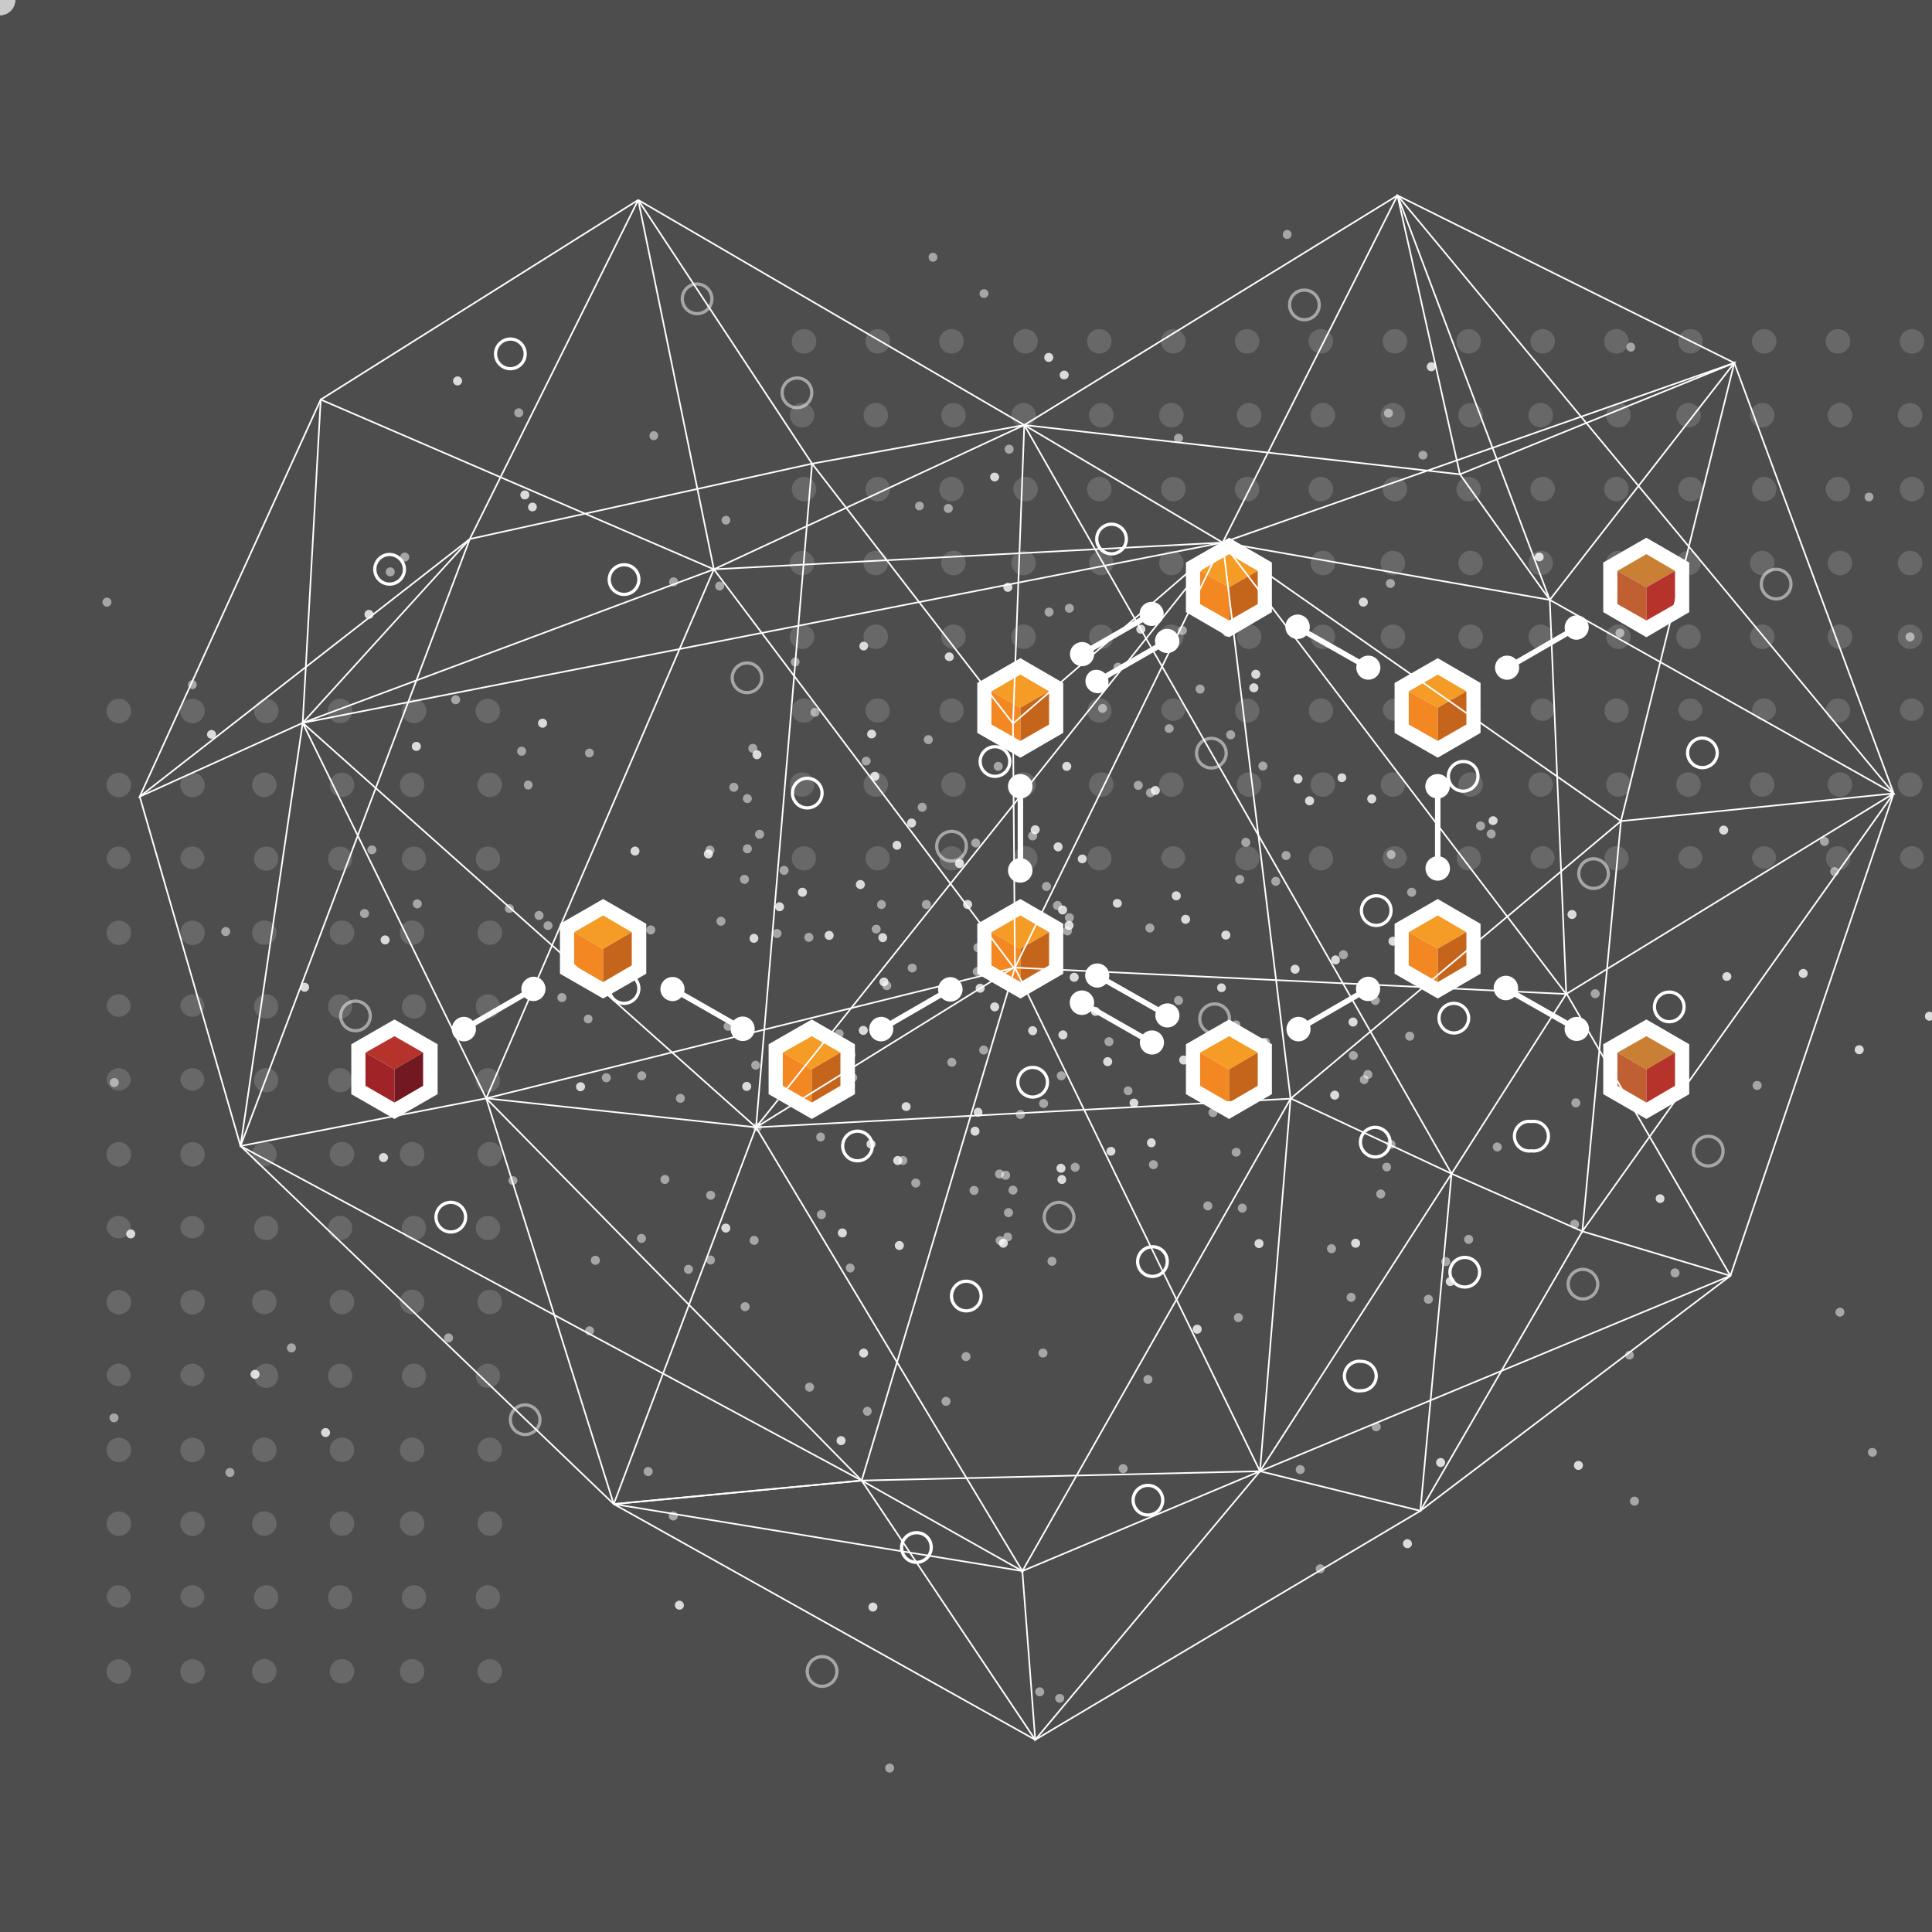 <svg id="Layer_1" data-name="Layer 1" xmlns="http://www.w3.org/2000/svg" width="600" height="600" viewBox="0 0 600 600">
  <defs>
    <style>
		
		#fondo {#visibility:hidden;}
		
		/* Animazioni */
		#cuore {
  		animation: aniPoly 5s infinite alternate;
		}
	@keyframes aniPoly{
  		to	{
    		transform: translateY(30px);
  			}
		}
		
		#eleOr {
  		animation: aniEleO 5s infinite alternate;
		}
	@keyframes aniEleO{
  		to	{
    		transform: translateX(80px);
  			}
		}
	#eleVer {
  		animation: aniEleV 5s infinite alternate;
		}
	@keyframes aniEleV{
  		to	{
    		transform: translateY(80px);
  			}
		}
		
		#q1  {
  		animation: aniLuce 5s infinite alternate;
		}
		#q3  {
  		animation: aniLuce 8s infinite alternate;
		}
		#q4  {
  		animation: aniLuce 5s 2s infinite alternate;
		}
	@keyframes aniLuce{
  		0%	{
		stroke: #fff;
		stroke-width: 0.5;
  			}
		70%	{
		stroke: #fff;
		stroke-width: 0.5;
  			}
		100%	{
		stroke: #fff;
		stroke-width: 1.5;
  			}
		}
		
		
		
		
		
		
		
		
	.eleL1  {
  		animation: aniLuce2 7s 3s infinite alternate;
		}
	@keyframes aniLuce2{
  		0%	{
		stroke: #fff;
		stroke-width: 1;
		stroke-miterlimit: 10;
  			}
		80%	{
		stroke: #fff;
		stroke-width: 1;
		stroke-miterlimit: 10;
  			}
		100%	{
		stroke: #fff;
		stroke-width: 2;
		stroke-miterlimit: 10;
  			}
		}
		.eleL2  {
  		animation: aniLuce3 7s infinite alternate;
		}
	@keyframes aniLuce3{
  		0%	{
		stroke: #fff;
		stroke-width: 1;
		stroke-miterlimit: 10;
  			}
		80%	{
		stroke: #fff;
		stroke-width: 1;
		stroke-miterlimit: 10;
  			}
		100%	{
		stroke: #fff;
		stroke-width: 2;
		stroke-miterlimit: 10;
  			}
		}	
		
		#pun1 {opacity:0.5;}
		#pun2 {opacity:0.8;}
	
		#pun1 {
		transform-origin: 50% 50%;
  animation: zoom 4s infinite alternate;
}
@keyframes zoom{
  to{
    transform-origin: 50% 50%;
    transform: scale(1.6);
  }
}
		#pun2 {
		transform-origin: 50% 50%;
  animation: zoom2 4s infinite alternate;
}
@keyframes zoom2{
  to{
    transform-origin: 50% 50%;
    transform: scale(1.3);
  }
}
			 
		
		#punSt  {
  		animation: aniLuce4 7s 2s infinite alternate;
		}
	@keyframes aniLuce4{
  		0%	{
		/*opacity:0.5;*/
		stroke-width: 1;
  			}
		80%	{
		/*opacity:0.5;*/
		stroke-width: 1;
  			}
		100%	{
		/*opacity:0.9;*/
		stroke-width: 2;
  			}
		}
		
		.cubo {
			animation: su 6s 0s infinite;
		}
		.cubo2 {
			animation: su 6s -1.5s infinite;
		}
		@keyframes su {
		0%	{
			transform: translateY(-3px);
  				}
  		50%	{
			transform: translateY(3px);
  				}
		100%	{
			transform: translateY(-3px);
  				}
		}
		
		#molecola {
			animation: su 8s 0s infinite;
		}
		@keyframes su {
		0%	{
			transform: translateY(-5px);
  				}
  		50%	{
			transform: translateY(5px);
  				}
		100%	{
			transform: translateY(-5px);
  				}
		}
		
		#invo {
		transform-origin: 45% 50%;
			animation: gi 150s 0s infinite linear;
		}
		@keyframes gi {
		to	{
			transform: rotate(360deg);
  				}
		}
		
					

		
		
		
		
		
		/* Style */
		
		.bia-fill {
		fill: #fff;
		}
		
		.bia-stroke {
		fill: none;
		stroke: #fff;
		stroke-width: 0.5;
		}
		
		#sfere {
		opacity: 0.7;
		}
		
		
      .cls-1 {
        fill: #4d4d4d;
      }
		.cls-2, .cls-3 {
        fill: #fff;
      }

      .cls-2 {
        opacity: 0.15;
      }

      .cls-3 {
        opacity: 0.5;
      }

      .cls-4 {
        fill: none;
        stroke: #fff;
        stroke-miterlimit: 10;
      }
	
		 .cls-7 {
        fill: #fff;
      }

      .cls-8 {
        fill: #f59c26;
      }

      .cls-9 {
        fill: #f38823;
      }

      .cls-10 {
        fill: #c4651b;
      }

      .cls-11 {
        fill: none;
        stroke: #fff;
        stroke-linecap: square;
        stroke-miterlimit: 10;
        stroke-width: 1.7;
      }
		
		.cls-19 {
        fill: #c98034;
      }

      .cls-20 {
        fill: #bf5f32;

      }

      .cls-21 {
        fill: #b5332b;
      }

      .cls-16 {
        fill: #b5332b;
      }

      .cls-17 {
        fill: #a02327;
      }

      .cls-18 {
        fill: #711821;
      }
		
		
		
		
		
		#dotsSx, #dotsDx {
		opacity: 0.15;
		fill: #fff;	
		} 
	 #eletr {
		fill: none;
		stroke: #fff;
		stroke-width: 1;
		stroke-miterlimit: 10;
		}
	#poly {
		opacity: 1;
		fill: #fff;	
		}
	#eleSt {
		opacity: 0.5;
		}	
		
		.st0 {
		/* fill:#FFFFFF; */
		fill: none;
		stroke: #fff;
		stroke-width: 1;
		stroke-miterlimit: 10;
		}
		
		#pun1, #pun2 { 
			transform-origin: 50% 50%;
  			transform-box: fill-box;
		}	
		
		#pun1 {opacity:0.5;}
		#pun2 {opacity:0.8;}

    </style>
  </defs>

	<rect id="fondo" class="cls-1" width="697" height="600"></rect>
	
		
  <path id="dotsDx" class="cls-2" d="M249.7,102.2a3.8,3.8,0,0,1,0,7.6,3.8,3.8,0,1,1,0-7.6Zm22.9,0a3.8,3.8,0,0,1,0,7.6,3.8,3.8,0,0,1,0-7.6Zm22.9,0a3.8,3.8,0,1,1,0,7.6,3.8,3.8,0,0,1,0-7.6Zm23,0a3.8,3.8,0,0,1,0,7.6,3.8,3.8,0,0,1,0-7.6Zm22.9,0a3.8,3.8,0,1,1,0,7.6,3.8,3.8,0,0,1,0-7.6Zm23,0a3.8,3.8,0,1,1-3.8,3.8A3.8,3.8,0,0,1,364.4,102.2Zm22.9,0a3.8,3.8,0,1,1,0,7.6,3.8,3.8,0,0,1,0-7.6Zm22.9,0a3.8,3.8,0,1,1,0,7.6,3.8,3.8,0,0,1,0-7.6Zm23,0a3.8,3.8,0,1,1-3.8,3.8A3.8,3.8,0,0,1,433.2,102.2Zm22.9,0a3.8,3.8,0,0,1,0,7.6,3.8,3.8,0,0,1,0-7.6Zm23,0a3.8,3.8,0,1,1-3.8,3.8A3.8,3.8,0,0,1,479.1,102.2Zm22.9,0a3.8,3.8,0,1,1,0,7.6,3.8,3.8,0,0,1,0-7.6Zm23,0a3.8,3.8,0,1,1-3.8,3.8A3.8,3.8,0,0,1,525,102.2Zm22.9,0a3.8,3.8,0,1,1-3.8,3.8A3.8,3.8,0,0,1,547.9,102.2Zm22.9,0a3.8,3.8,0,1,1,0,7.6,3.8,3.8,0,0,1,0-7.6Zm23,0A3.8,3.8,0,1,1,590,106,3.8,3.8,0,0,1,593.8,102.2Zm22.9,0a3.8,3.8,0,0,1,0,7.6,3.8,3.8,0,0,1,0-7.6Zm23,0a3.8,3.8,0,1,1-3.8,3.8A3.8,3.8,0,0,1,639.7,102.2Zm22.9,0a3.8,3.8,0,0,1,0,7.6,3.8,3.8,0,0,1,0-7.6Zm-412.9,23a3.8,3.8,0,0,1,0,7.5,3.8,3.8,0,1,1,0-7.5Zm22.9,0a3.8,3.8,0,0,1,0,7.5,3.8,3.8,0,1,1,0-7.5Zm22.9,0a3.8,3.8,0,1,1,0,7.5,3.8,3.8,0,0,1,0-7.5Zm23,0a3.8,3.8,0,0,1,0,7.5,3.8,3.8,0,1,1,0-7.5Zm22.9,0a3.8,3.8,0,1,1,0,7.5,3.8,3.8,0,0,1,0-7.5Zm23,0a3.8,3.8,0,0,1,0,7.5,3.8,3.8,0,1,1,0-7.5Zm22.9,0a3.8,3.8,0,1,1,0,7.5,3.8,3.8,0,0,1,0-7.5Zm22.9,0a3.8,3.8,0,1,1,0,7.5,3.8,3.8,0,0,1,0-7.5Zm23,0a3.8,3.8,0,0,1,0,7.5,3.8,3.8,0,1,1,0-7.5Zm22.9,0a3.8,3.8,0,1,1,0,7.5,3.8,3.8,0,0,1,0-7.5Zm23,0a3.8,3.8,0,0,1,0,7.5,3.8,3.8,0,1,1,0-7.5Zm22.9,0a3.8,3.8,0,1,1,0,7.5,3.8,3.8,0,0,1,0-7.5Zm23,0a3.8,3.8,0,0,1,0,7.5,3.8,3.8,0,1,1,0-7.5Zm22.9,0a3.8,3.8,0,0,1,0,7.5,3.8,3.8,0,1,1,0-7.5Zm22.9,0a3.8,3.8,0,1,1,0,7.5,3.8,3.8,0,0,1,0-7.5Zm23,0a3.8,3.8,0,0,1,0,7.5,3.8,3.8,0,1,1,0-7.5Zm22.9,0a3.8,3.8,0,1,1,0,7.5,3.8,3.8,0,0,1,0-7.5Zm23,0a3.8,3.8,0,0,1,0,7.5,3.8,3.8,0,1,1,0-7.5Zm22.9,0a3.8,3.8,0,1,1,0,7.5,3.8,3.8,0,0,1,0-7.5ZM249.7,148.1a3.8,3.8,0,0,1,0,7.6,3.8,3.8,0,0,1,0-7.6Zm22.9,0a3.8,3.8,0,0,1,0,7.6,3.8,3.8,0,0,1,0-7.6Zm22.9,0a3.8,3.8,0,1,1,0,7.6,3.8,3.8,0,0,1,0-7.6Zm23,0a3.8,3.8,0,0,1,0,7.6,3.8,3.8,0,0,1,0-7.6Zm22.9,0a3.8,3.8,0,1,1,0,7.6,3.8,3.8,0,0,1,0-7.6Zm23,0a3.8,3.8,0,1,1-3.8,3.8A3.8,3.8,0,0,1,364.4,148.1Zm22.9,0a3.8,3.8,0,1,1,0,7.6,3.8,3.8,0,0,1,0-7.6Zm22.9,0a3.8,3.8,0,1,1,0,7.6,3.8,3.8,0,0,1,0-7.6Zm23,0a3.8,3.8,0,1,1-3.8,3.8A3.8,3.8,0,0,1,433.2,148.1Zm22.9,0a3.8,3.8,0,0,1,0,7.6,3.8,3.8,0,0,1,0-7.6Zm23,0a3.8,3.8,0,1,1-3.8,3.8A3.8,3.8,0,0,1,479.1,148.1Zm22.9,0a3.8,3.8,0,1,1,0,7.6,3.8,3.8,0,0,1,0-7.6Zm23,0a3.8,3.8,0,1,1-3.8,3.8A3.8,3.8,0,0,1,525,148.1Zm22.9,0a3.8,3.8,0,1,1-3.8,3.8A3.8,3.8,0,0,1,547.9,148.1Zm22.9,0a3.8,3.8,0,1,1,0,7.6,3.8,3.8,0,0,1,0-7.6Zm23,0a3.8,3.8,0,1,1-3.8,3.8A3.8,3.8,0,0,1,593.8,148.1Zm22.9,0a3.8,3.8,0,0,1,0,7.6,3.8,3.8,0,0,1,0-7.6Zm23,0a3.8,3.8,0,1,1-3.8,3.8A3.8,3.8,0,0,1,639.7,148.1Zm22.9,0a3.8,3.8,0,0,1,0,7.6,3.8,3.8,0,0,1,0-7.6Zm-412.9,23a3.8,3.8,0,0,1,0,7.5,3.8,3.8,0,1,1,0-7.5Zm22.9,0a3.8,3.8,0,0,1,0,7.5,3.8,3.8,0,1,1,0-7.5Zm22.9,0a3.8,3.8,0,1,1,0,7.5,3.8,3.8,0,0,1,0-7.5Zm23,0a3.8,3.8,0,0,1,0,7.5,3.8,3.8,0,1,1,0-7.5Zm22.9,0a3.8,3.8,0,1,1,0,7.5,3.8,3.8,0,0,1,0-7.5Zm23,0a3.8,3.8,0,0,1,0,7.5,3.8,3.8,0,1,1,0-7.5Zm22.9,0a3.8,3.8,0,1,1,0,7.5,3.8,3.8,0,0,1,0-7.5Zm22.9,0a3.8,3.8,0,1,1,0,7.5,3.8,3.8,0,0,1,0-7.5Zm23,0a3.8,3.8,0,0,1,0,7.5,3.8,3.8,0,1,1,0-7.5Zm22.9,0a3.8,3.8,0,1,1,0,7.5,3.8,3.8,0,0,1,0-7.5Zm23,0a3.8,3.8,0,0,1,0,7.5,3.8,3.8,0,1,1,0-7.5Zm22.9,0a3.8,3.8,0,1,1,0,7.5,3.8,3.8,0,0,1,0-7.5Zm23,0a3.8,3.8,0,0,1,0,7.5,3.8,3.8,0,1,1,0-7.5Zm22.9,0a3.8,3.8,0,0,1,0,7.5,3.8,3.8,0,1,1,0-7.5Zm22.9,0a3.8,3.8,0,1,1,0,7.5,3.8,3.8,0,0,1,0-7.5Zm23,0a3.8,3.8,0,0,1,0,7.5,3.8,3.8,0,1,1,0-7.5Zm22.9,0a3.8,3.8,0,1,1,0,7.5,3.8,3.8,0,0,1,0-7.5Zm23,0a3.8,3.8,0,0,1,0,7.5,3.8,3.8,0,1,1,0-7.5Zm22.9,0a3.8,3.8,0,1,1,0,7.5,3.8,3.8,0,0,1,0-7.5ZM249.7,194a3.8,3.8,0,0,1,0,7.5,3.8,3.8,0,1,1,0-7.5Zm22.9,0a3.8,3.8,0,0,1,0,7.5,3.8,3.8,0,1,1,0-7.5Zm22.9,0a3.8,3.8,0,1,1,0,7.5,3.8,3.8,0,0,1,0-7.5Zm23,0a3.8,3.8,0,0,1,0,7.5,3.8,3.8,0,1,1,0-7.5Zm22.9,0a3.8,3.8,0,1,1,0,7.5,3.8,3.8,0,0,1,0-7.5Zm23,0a3.8,3.8,0,0,1,0,7.5,3.8,3.8,0,1,1,0-7.5Zm22.9,0a3.8,3.8,0,1,1,0,7.5,3.8,3.8,0,0,1,0-7.5Zm22.9,0a3.8,3.8,0,1,1,0,7.5,3.8,3.8,0,0,1,0-7.5Zm23,0a3.8,3.8,0,0,1,0,7.5,3.8,3.8,0,1,1,0-7.5Zm22.9,0a3.8,3.8,0,1,1,0,7.5,3.8,3.8,0,0,1,0-7.5Zm23,0a3.8,3.8,0,0,1,0,7.5,3.8,3.8,0,1,1,0-7.5Zm22.9,0a3.8,3.8,0,1,1,0,7.5,3.8,3.8,0,0,1,0-7.5Zm23,0a3.8,3.8,0,0,1,0,7.5,3.8,3.8,0,1,1,0-7.5Zm22.9,0a3.8,3.8,0,0,1,0,7.5,3.8,3.8,0,1,1,0-7.5Zm22.9,0a3.8,3.8,0,1,1,0,7.5,3.8,3.8,0,0,1,0-7.5Zm23,0a3.8,3.8,0,0,1,0,7.5,3.8,3.8,0,1,1,0-7.5Zm22.9,0a3.8,3.8,0,1,1,0,7.5,3.8,3.8,0,0,1,0-7.5Zm23,0a3.8,3.8,0,0,1,0,7.5,3.8,3.8,0,1,1,0-7.5Zm22.9,0a3.8,3.8,0,1,1,0,7.5,3.8,3.8,0,0,1,0-7.5ZM249.7,216.9a3.7,3.7,0,0,1,3.7,3.8,3.6,3.6,0,0,1-3.7,3.7,3.7,3.7,0,0,1-3.8-3.7A3.8,3.8,0,0,1,249.7,216.9Zm22.9,0a3.7,3.7,0,0,1,3.7,3.8,3.6,3.6,0,0,1-3.7,3.7,3.7,3.7,0,0,1-3.8-3.7A3.8,3.8,0,0,1,272.6,216.9Zm22.9,0a3.8,3.8,0,0,1,3.8,3.8,3.7,3.7,0,0,1-3.8,3.7,3.6,3.6,0,0,1-3.7-3.7A3.7,3.7,0,0,1,295.5,216.9Zm23,0a3.7,3.7,0,0,1,3.7,3.8,3.6,3.6,0,0,1-3.7,3.7,3.7,3.7,0,0,1-3.8-3.7A3.8,3.8,0,0,1,318.5,216.9Zm22.9,0a3.8,3.8,0,0,1,3.8,3.8,3.7,3.7,0,0,1-3.8,3.7,3.6,3.6,0,0,1-3.7-3.7A3.7,3.7,0,0,1,341.4,216.9Zm23,0a3.8,3.8,0,0,1,3.7,3.8,3.8,3.8,0,0,1-7.5,0A3.8,3.8,0,0,1,364.4,216.9Zm22.9,0a3.8,3.8,0,0,1,3.8,3.8,3.7,3.7,0,0,1-3.8,3.7,3.6,3.6,0,0,1-3.7-3.7A3.7,3.7,0,0,1,387.3,216.9Zm22.9,0a3.8,3.8,0,0,1,3.8,3.8,3.7,3.7,0,0,1-3.8,3.7,3.6,3.6,0,0,1-3.7-3.7A3.7,3.7,0,0,1,410.2,216.9Zm23,0a3.8,3.8,0,0,1,3.7,3.8,3.8,3.8,0,0,1-7.5,0A3.8,3.8,0,0,1,433.2,216.9Zm22.9,0a3.8,3.8,0,0,1,3.8,3.8,3.7,3.7,0,0,1-3.8,3.7,3.6,3.6,0,0,1-3.7-3.7A3.7,3.7,0,0,1,456.1,216.9Zm23,0a3.8,3.8,0,0,1,3.7,3.8,3.8,3.8,0,0,1-7.5,0A3.8,3.8,0,0,1,479.1,216.9Zm22.9,0a3.8,3.8,0,0,1,3.8,3.8,3.7,3.7,0,0,1-3.8,3.7,3.6,3.6,0,0,1-3.7-3.7A3.7,3.7,0,0,1,502,216.9Zm23,0a3.8,3.8,0,0,1,3.7,3.8,3.8,3.8,0,0,1-7.5,0A3.8,3.8,0,0,1,525,216.9Zm22.9,0a3.8,3.8,0,0,1,3.7,3.8,3.8,3.8,0,0,1-7.5,0A3.8,3.8,0,0,1,547.9,216.9Zm22.9,0a3.8,3.8,0,0,1,3.8,3.8,3.7,3.7,0,0,1-3.8,3.7,3.6,3.6,0,0,1-3.7-3.7A3.7,3.7,0,0,1,570.8,216.9Zm23,0a3.8,3.8,0,0,1,3.7,3.8,3.8,3.8,0,0,1-7.5,0A3.8,3.8,0,0,1,593.8,216.9Zm22.9,0a3.8,3.8,0,0,1,3.8,3.8,3.7,3.7,0,0,1-3.8,3.7,3.6,3.6,0,0,1-3.7-3.7A3.7,3.7,0,0,1,616.7,216.9Zm23,0a3.8,3.8,0,0,1,3.7,3.8,3.8,3.8,0,0,1-7.5,0A3.8,3.8,0,0,1,639.7,216.9Zm22.9,0a3.8,3.8,0,0,1,3.8,3.8,3.7,3.7,0,0,1-3.8,3.7,3.6,3.6,0,0,1-3.7-3.7A3.7,3.7,0,0,1,662.6,216.9Zm-412.9,23a3.8,3.8,0,0,1,0,7.5,3.8,3.8,0,1,1,0-7.5Zm22.9,0a3.8,3.8,0,0,1,0,7.5,3.8,3.8,0,1,1,0-7.5Zm22.9,0a3.8,3.8,0,1,1,0,7.5,3.8,3.8,0,0,1,0-7.5Zm23,0a3.8,3.8,0,0,1,0,7.5,3.8,3.8,0,1,1,0-7.5Zm22.9,0a3.8,3.8,0,1,1,0,7.5,3.8,3.8,0,0,1,0-7.5Zm23,0a3.8,3.8,0,0,1,0,7.5,3.8,3.8,0,1,1,0-7.5Zm22.9,0a3.8,3.8,0,1,1,0,7.5,3.8,3.8,0,0,1,0-7.5Zm22.9,0a3.8,3.8,0,1,1,0,7.5,3.8,3.8,0,0,1,0-7.5Zm23,0a3.8,3.8,0,0,1,0,7.5,3.8,3.8,0,1,1,0-7.5Zm22.9,0a3.8,3.8,0,1,1,0,7.5,3.8,3.8,0,0,1,0-7.5Zm23,0a3.8,3.8,0,0,1,0,7.5,3.8,3.8,0,1,1,0-7.5Zm22.9,0a3.8,3.8,0,1,1,0,7.5,3.8,3.8,0,0,1,0-7.5Zm23,0a3.8,3.8,0,0,1,0,7.5,3.8,3.8,0,1,1,0-7.5Zm22.9,0a3.8,3.8,0,0,1,0,7.5,3.8,3.8,0,1,1,0-7.5Zm22.9,0a3.8,3.8,0,1,1,0,7.5,3.8,3.8,0,0,1,0-7.5Zm23,0a3.8,3.8,0,0,1,0,7.5,3.8,3.8,0,1,1,0-7.5Zm22.9,0a3.8,3.8,0,1,1,0,7.5,3.8,3.8,0,0,1,0-7.5Zm23,0a3.8,3.8,0,0,1,0,7.5,3.8,3.8,0,1,1,0-7.5Zm22.9,0a3.8,3.8,0,1,1,0,7.5,3.8,3.8,0,0,1,0-7.5ZM249.7,262.8a3.7,3.7,0,0,1,3.7,3.8,3.6,3.6,0,0,1-3.7,3.7,3.7,3.7,0,0,1-3.8-3.7A3.8,3.8,0,0,1,249.7,262.8Zm22.9,0a3.7,3.7,0,0,1,3.7,3.8,3.6,3.6,0,0,1-3.7,3.7,3.7,3.7,0,0,1-3.8-3.7A3.8,3.8,0,0,1,272.6,262.8Zm22.9,0a3.8,3.8,0,0,1,3.8,3.8,3.7,3.7,0,0,1-3.8,3.7,3.6,3.6,0,0,1-3.7-3.7A3.7,3.7,0,0,1,295.5,262.8Zm23,0a3.7,3.7,0,0,1,3.7,3.8,3.6,3.6,0,0,1-3.7,3.7,3.7,3.7,0,0,1-3.8-3.7A3.8,3.8,0,0,1,318.5,262.8Zm22.9,0a3.8,3.8,0,0,1,3.8,3.8,3.7,3.7,0,0,1-3.8,3.7,3.6,3.6,0,0,1-3.7-3.7A3.7,3.7,0,0,1,341.4,262.8Zm23,0a3.8,3.8,0,0,1,3.7,3.8,3.8,3.8,0,0,1-7.5,0A3.8,3.8,0,0,1,364.4,262.8Zm22.9,0a3.8,3.8,0,0,1,3.8,3.8,3.7,3.7,0,0,1-3.8,3.7,3.6,3.6,0,0,1-3.7-3.7A3.7,3.7,0,0,1,387.3,262.8Zm22.9,0a3.8,3.8,0,0,1,3.8,3.8,3.7,3.7,0,0,1-3.8,3.7,3.6,3.6,0,0,1-3.7-3.7A3.7,3.7,0,0,1,410.2,262.8Zm23,0a3.8,3.8,0,0,1,3.7,3.8,3.8,3.8,0,0,1-7.5,0A3.8,3.8,0,0,1,433.2,262.8Zm22.9,0a3.8,3.8,0,0,1,3.8,3.8,3.7,3.7,0,0,1-3.8,3.7,3.6,3.6,0,0,1-3.7-3.7A3.7,3.7,0,0,1,456.1,262.8Zm23,0a3.8,3.8,0,0,1,3.7,3.8,3.8,3.8,0,0,1-7.5,0A3.8,3.8,0,0,1,479.1,262.8Zm22.9,0a3.8,3.8,0,0,1,3.8,3.8,3.7,3.7,0,0,1-3.8,3.7,3.6,3.6,0,0,1-3.7-3.7A3.7,3.7,0,0,1,502,262.8Zm23,0a3.8,3.8,0,0,1,3.7,3.8,3.8,3.8,0,0,1-7.5,0A3.8,3.8,0,0,1,525,262.8Zm22.9,0a3.8,3.8,0,0,1,3.7,3.8,3.8,3.8,0,0,1-7.5,0A3.8,3.8,0,0,1,547.9,262.8Zm22.9,0a3.8,3.8,0,0,1,3.8,3.8,3.7,3.7,0,0,1-3.8,3.7,3.6,3.6,0,0,1-3.7-3.7A3.7,3.7,0,0,1,570.8,262.8Zm23,0a3.8,3.8,0,0,1,3.7,3.8,3.8,3.8,0,0,1-7.5,0A3.8,3.8,0,0,1,593.8,262.8Zm22.9,0a3.8,3.8,0,0,1,3.8,3.8,3.7,3.7,0,0,1-3.8,3.7,3.6,3.6,0,0,1-3.7-3.7A3.7,3.7,0,0,1,616.7,262.8Zm23,0a3.8,3.8,0,0,1,3.7,3.8,3.8,3.8,0,0,1-7.5,0A3.8,3.8,0,0,1,639.7,262.8Zm22.9,0a3.8,3.8,0,0,1,3.8,3.8,3.7,3.7,0,0,1-3.8,3.7,3.6,3.6,0,0,1-3.7-3.7A3.7,3.7,0,0,1,662.6,262.8Z"></path>
  
	
	<path id="dotsSx" class="cls-2" d="M36.8,515.3a3.8,3.8,0,1,1-3.7,3.7A3.8,3.8,0,0,1,36.8,515.3Zm0-23a3.8,3.8,0,0,1,3.8,3.8,3.8,3.8,0,0,1-7.5,0A3.8,3.8,0,0,1,36.8,492.3Zm0-22.9a3.8,3.8,0,1,1-3.7,3.7A3.8,3.8,0,0,1,36.8,469.4Zm0-22.9a3.8,3.8,0,1,1-3.7,3.7A3.8,3.8,0,0,1,36.8,446.5Zm0-23a3.8,3.8,0,0,1,3.8,3.8,3.8,3.8,0,0,1-7.5,0A3.8,3.8,0,0,1,36.8,423.5Zm0-22.9a3.8,3.8,0,1,1-3.7,3.7A3.8,3.8,0,0,1,36.8,400.6Zm0-23a3.8,3.8,0,0,1,3.8,3.8,3.8,3.8,0,0,1-7.5,0A3.8,3.8,0,0,1,36.8,377.6Zm0-22.9a3.8,3.8,0,1,1-3.7,3.7A3.8,3.8,0,0,1,36.8,354.7Zm0-23a3.8,3.8,0,0,1,3.8,3.8,3.8,3.8,0,0,1-7.5,0A3.8,3.8,0,0,1,36.8,331.7Zm0-22.9a3.8,3.8,0,0,1,3.8,3.8,3.8,3.8,0,0,1-7.5,0A3.8,3.8,0,0,1,36.8,308.8Zm0-22.9a3.8,3.8,0,1,1-3.7,3.7A3.8,3.8,0,0,1,36.8,285.9Zm0-23a3.8,3.8,0,0,1,3.8,3.8,3.8,3.8,0,0,1-7.5,0A3.8,3.8,0,0,1,36.8,262.9Zm0-22.9a3.8,3.8,0,1,1-3.7,3.7A3.8,3.8,0,0,1,36.8,240Zm0-23a3.8,3.8,0,1,1-3.7,3.8A3.8,3.8,0,0,1,36.8,217ZM59.7,515.3A3.8,3.8,0,1,1,56,519,3.8,3.8,0,0,1,59.7,515.3Zm0-23a3.8,3.8,0,0,1,3.8,3.8,3.8,3.8,0,0,1-7.5,0A3.8,3.8,0,0,1,59.7,492.3Zm0-22.9a3.8,3.8,0,1,1-3.7,3.7A3.8,3.8,0,0,1,59.7,469.4Zm0-22.9a3.8,3.8,0,1,1-3.7,3.7A3.8,3.8,0,0,1,59.7,446.5Zm0-23a3.8,3.8,0,0,1,3.8,3.8,3.8,3.8,0,0,1-7.5,0A3.8,3.8,0,0,1,59.7,423.5Zm0-22.9a3.8,3.8,0,1,1-3.7,3.7A3.8,3.8,0,0,1,59.7,400.6Zm0-23a3.8,3.8,0,0,1,3.8,3.8,3.8,3.8,0,0,1-7.5,0A3.8,3.8,0,0,1,59.7,377.6Zm0-22.9a3.8,3.8,0,1,1-3.7,3.7A3.8,3.8,0,0,1,59.7,354.7Zm0-23a3.8,3.8,0,0,1,3.8,3.8,3.8,3.8,0,0,1-7.5,0A3.8,3.8,0,0,1,59.7,331.7Zm0-22.9a3.8,3.8,0,0,1,3.8,3.8,3.8,3.8,0,0,1-7.5,0A3.8,3.8,0,0,1,59.7,308.8Zm0-22.9a3.8,3.8,0,1,1-3.7,3.7A3.8,3.8,0,0,1,59.7,285.9Zm0-23a3.8,3.8,0,0,1,3.8,3.8,3.8,3.8,0,0,1-7.5,0A3.8,3.8,0,0,1,59.7,262.9Zm0-22.9a3.8,3.8,0,1,1-3.7,3.7A3.8,3.8,0,0,1,59.7,240Zm0-23a3.8,3.8,0,1,1-3.7,3.8A3.8,3.8,0,0,1,59.7,217Zm23,298.3a3.8,3.8,0,0,1,0,7.5,3.8,3.8,0,1,1,0-7.5Zm0-23a3.7,3.7,0,0,1,3.7,3.8,3.6,3.6,0,0,1-3.7,3.7,3.7,3.7,0,0,1-3.8-3.7A3.8,3.8,0,0,1,82.7,492.3Zm0-22.9a3.8,3.8,0,0,1,0,7.5,3.8,3.8,0,1,1,0-7.5Zm0-22.9a3.8,3.8,0,0,1,0,7.5,3.8,3.8,0,1,1,0-7.5Zm0-23a3.7,3.7,0,0,1,3.7,3.8,3.6,3.6,0,0,1-3.7,3.7,3.7,3.7,0,0,1-3.8-3.7A3.8,3.8,0,0,1,82.7,423.5Zm0-22.9a3.8,3.8,0,0,1,0,7.5,3.8,3.8,0,1,1,0-7.5Zm0-23a3.7,3.7,0,0,1,3.7,3.8,3.6,3.6,0,0,1-3.7,3.7,3.7,3.7,0,0,1-3.8-3.7A3.8,3.8,0,0,1,82.7,377.6Zm0-22.9a3.8,3.8,0,0,1,0,7.5,3.8,3.8,0,1,1,0-7.5Zm0-23a3.7,3.7,0,0,1,3.7,3.8,3.6,3.6,0,0,1-3.7,3.7,3.7,3.7,0,0,1-3.8-3.7A3.8,3.8,0,0,1,82.7,331.7Zm0-22.9a3.7,3.7,0,0,1,3.7,3.8,3.6,3.6,0,0,1-3.7,3.7,3.7,3.7,0,0,1-3.8-3.7A3.8,3.8,0,0,1,82.7,308.8Zm0-22.9a3.8,3.8,0,0,1,0,7.5,3.8,3.8,0,1,1,0-7.5Zm0-23a3.7,3.7,0,0,1,3.7,3.8,3.6,3.6,0,0,1-3.7,3.7,3.7,3.7,0,0,1-3.8-3.7A3.8,3.8,0,0,1,82.7,262.9Zm0-22.9a3.8,3.8,0,0,1,0,7.5,3.8,3.8,0,1,1,0-7.5Zm0-23a3.8,3.8,0,0,1,0,7.6,3.8,3.8,0,1,1,0-7.6Zm22.9,298.3a3.8,3.8,0,1,1,0,7.5,3.8,3.8,0,0,1,0-7.5Zm0-23a3.8,3.8,0,0,1,3.8,3.8,3.7,3.7,0,0,1-3.8,3.7,3.6,3.6,0,0,1-3.7-3.7A3.7,3.7,0,0,1,105.6,492.3Zm0-22.9a3.8,3.8,0,1,1,0,7.5,3.8,3.8,0,0,1,0-7.5Zm0-22.9a3.8,3.8,0,1,1,0,7.5,3.8,3.8,0,0,1,0-7.5Zm0-23a3.8,3.8,0,0,1,3.8,3.8,3.7,3.7,0,0,1-3.8,3.7,3.6,3.6,0,0,1-3.7-3.7A3.7,3.7,0,0,1,105.6,423.5Zm0-22.9a3.8,3.8,0,1,1,0,7.5,3.8,3.8,0,0,1,0-7.5Zm0-23a3.8,3.8,0,0,1,3.8,3.8,3.7,3.7,0,0,1-3.8,3.7,3.6,3.6,0,0,1-3.7-3.7A3.7,3.7,0,0,1,105.6,377.6Zm0-22.9a3.8,3.8,0,1,1,0,7.5,3.8,3.8,0,0,1,0-7.5Zm0-23a3.8,3.8,0,0,1,3.8,3.8,3.7,3.7,0,0,1-3.8,3.7,3.6,3.6,0,0,1-3.7-3.7A3.7,3.7,0,0,1,105.6,331.7Zm0-22.9a3.8,3.8,0,0,1,3.8,3.8,3.7,3.7,0,0,1-3.8,3.7,3.6,3.6,0,0,1-3.7-3.7A3.7,3.7,0,0,1,105.6,308.8Zm0-22.9a3.8,3.8,0,1,1,0,7.5,3.8,3.8,0,0,1,0-7.5Zm0-23a3.8,3.8,0,0,1,3.8,3.8,3.7,3.7,0,0,1-3.8,3.7,3.6,3.6,0,0,1-3.7-3.7A3.7,3.7,0,0,1,105.6,262.9Zm0-22.9a3.8,3.8,0,1,1,0,7.5,3.8,3.8,0,0,1,0-7.5Zm0-23a3.8,3.8,0,0,1,0,7.6,3.8,3.8,0,0,1,0-7.6Zm23,298.3a3.8,3.8,0,0,1,0,7.5,3.8,3.8,0,1,1,0-7.5Zm0-23a3.7,3.7,0,0,1,3.7,3.8,3.6,3.6,0,0,1-3.7,3.7,3.7,3.7,0,0,1-3.8-3.7A3.8,3.8,0,0,1,128.6,492.3Zm0-22.9a3.8,3.8,0,0,1,0,7.5,3.8,3.8,0,1,1,0-7.5Zm0-22.9a3.8,3.8,0,0,1,0,7.5,3.8,3.8,0,1,1,0-7.5Zm0-23a3.7,3.7,0,0,1,3.7,3.8,3.6,3.6,0,0,1-3.7,3.7,3.7,3.7,0,0,1-3.8-3.7A3.8,3.8,0,0,1,128.6,423.5Zm0-22.9a3.8,3.8,0,0,1,0,7.5,3.8,3.8,0,1,1,0-7.5Zm0-23a3.7,3.7,0,0,1,3.7,3.8,3.6,3.6,0,0,1-3.7,3.7,3.7,3.7,0,0,1-3.8-3.7A3.8,3.8,0,0,1,128.6,377.6Zm0-22.9a3.8,3.8,0,0,1,0,7.5,3.8,3.8,0,1,1,0-7.5Zm0-23a3.7,3.7,0,0,1,3.7,3.8,3.6,3.6,0,0,1-3.7,3.7,3.7,3.7,0,0,1-3.8-3.7A3.8,3.8,0,0,1,128.6,331.7Zm0-22.9a3.7,3.7,0,0,1,3.7,3.8,3.6,3.6,0,0,1-3.7,3.7,3.7,3.7,0,0,1-3.8-3.7A3.8,3.8,0,0,1,128.6,308.8Zm0-22.9a3.8,3.8,0,0,1,0,7.5,3.8,3.8,0,1,1,0-7.5Zm0-23a3.7,3.7,0,0,1,3.7,3.8,3.6,3.6,0,0,1-3.7,3.7,3.7,3.7,0,0,1-3.8-3.7A3.8,3.8,0,0,1,128.6,262.9Zm0-22.9a3.8,3.8,0,0,1,0,7.5,3.8,3.8,0,1,1,0-7.5Zm0-23a3.8,3.8,0,0,1,0,7.6,3.8,3.8,0,1,1,0-7.6Zm22.9,298.3a3.8,3.8,0,1,1,0,7.5,3.8,3.8,0,0,1,0-7.5Zm0-23a3.8,3.8,0,0,1,3.8,3.8,3.7,3.7,0,0,1-3.8,3.7,3.6,3.6,0,0,1-3.7-3.7A3.7,3.7,0,0,1,151.5,492.3Zm0-22.9a3.8,3.8,0,1,1,0,7.5,3.8,3.8,0,0,1,0-7.5Zm0-22.9a3.8,3.8,0,1,1,0,7.5,3.8,3.8,0,0,1,0-7.5Zm0-23a3.8,3.8,0,0,1,3.8,3.8,3.7,3.7,0,0,1-3.8,3.7,3.6,3.6,0,0,1-3.7-3.7A3.7,3.7,0,0,1,151.5,423.5Zm0-22.9a3.8,3.8,0,1,1,0,7.5,3.8,3.8,0,0,1,0-7.5Zm0-23a3.8,3.8,0,0,1,3.8,3.8,3.7,3.7,0,0,1-3.8,3.7,3.6,3.6,0,0,1-3.7-3.7A3.7,3.7,0,0,1,151.5,377.6Zm0-22.9a3.8,3.8,0,1,1,0,7.5,3.8,3.8,0,0,1,0-7.5Zm0-23a3.8,3.8,0,0,1,3.8,3.8,3.7,3.7,0,0,1-3.8,3.7,3.6,3.6,0,0,1-3.7-3.7A3.7,3.7,0,0,1,151.5,331.7Zm0-22.9a3.8,3.8,0,0,1,3.8,3.8,3.7,3.7,0,0,1-3.8,3.7,3.6,3.6,0,0,1-3.7-3.7A3.7,3.7,0,0,1,151.5,308.8Zm0-22.9a3.8,3.8,0,1,1,0,7.5,3.8,3.8,0,0,1,0-7.5Zm0-23a3.8,3.8,0,0,1,3.8,3.8,3.7,3.7,0,0,1-3.8,3.7,3.6,3.6,0,0,1-3.7-3.7A3.7,3.7,0,0,1,151.5,262.9Zm0-22.9a3.8,3.8,0,1,1,0,7.5,3.8,3.8,0,0,1,0-7.5Zm0-23a3.8,3.8,0,0,1,0,7.6,3.8,3.8,0,0,1,0-7.6Z"></path>
 

<g id="tutti-punti"></g>	
	
		
	<path id="punSt" class="cls-3" d="M318.6,291.6a1.3,1.3,0,0,1-1.3,1.4,1.4,1.4,0,0,1-1.4-1.4,1.4,1.4,0,0,1,1.4-1.4A1.4,1.4,0,0,1,318.6,291.6Zm-30.9-12.1a1.4,1.4,0,0,0-1.4,1.4,1.4,1.4,0,0,0,2.8,0A1.4,1.4,0,0,0,287.7,279.5Zm-12.3,25.2a1.4,1.4,0,0,0-1.4,1.4,1.4,1.4,0,0,0,2.8,0A1.4,1.4,0,0,0,275.4,304.7Zm-3.3-17.5a1.4,1.4,0,0,0-1.4,1.3,1.4,1.4,0,0,0,1.4,1.4,1.4,1.4,0,0,0,1.4-1.4A1.3,1.3,0,0,0,272.1,287.2Zm-51.6-24.6a1.4,1.4,0,0,0-1.4,1.4,1.4,1.4,0,0,0,1.4,1.4,1.4,1.4,0,0,0,1.4-1.4A1.5,1.5,0,0,0,220.5,262.6ZM233.8,231a1.4,1.4,0,0,0-1.4,1.4,1.4,1.4,0,0,0,1.4,1.4,1.5,1.5,0,0,0,1.4-1.4A1.4,1.4,0,0,0,233.8,231Zm7.5,57.5a1.4,1.4,0,0,0-1.4,1.4,1.4,1.4,0,0,0,2.8,0A1.4,1.4,0,0,0,241.3,288.5Zm13.5,63.2a1.4,1.4,0,0,0-1.3,1.4,1.3,1.3,0,0,0,1.3,1.4,1.4,1.4,0,0,0,1.4-1.4A1.4,1.4,0,0,0,254.8,351.7Zm-66.5-18.4a1.4,1.4,0,0,0-1.4,1.4,1.4,1.4,0,0,0,2.8,0A1.4,1.4,0,0,0,188.3,333.3Zm-18.1-47.2a1.4,1.4,0,0,0-1.4,1.4,1.3,1.3,0,0,0,1.4,1.3,1.4,1.4,0,0,0,1.4-1.3A1.4,1.4,0,0,0,170.2,286.1Zm-47.9,57.5a1.4,1.4,0,0,0,0,2.8,1.4,1.4,0,1,0,0-2.8ZM35.4,439a1.3,1.3,0,0,0-1.4,1.3,1.4,1.4,0,0,0,2.8,0A1.3,1.3,0,0,0,35.4,439Zm249-73a1.4,1.4,0,0,0,0,2.8,1.4,1.4,0,1,0,0-2.8Zm-83.1,89.6a1.4,1.4,0,0,0,0,2.8,1.4,1.4,0,0,0,0-2.8Zm7.8,13.8a1.4,1.4,0,1,0,0,2.8,1.4,1.4,0,1,0,0-2.8Zm60.3-32.5a1.4,1.4,0,0,0-1.4,1.4,1.4,1.4,0,0,0,1.4,1.4,1.4,1.4,0,0,0,1.3-1.4A1.3,1.3,0,0,0,269.4,436.9Zm158,4.8a1.4,1.4,0,0,0-1.4,1.4,1.4,1.4,0,0,0,2.8,0A1.4,1.4,0,0,0,427.4,441.7ZM465,354.8a1.4,1.4,0,0,0-1.4,1.4,1.4,1.4,0,0,0,1.4,1.4,1.4,1.4,0,0,0,1.4-1.4A1.5,1.5,0,0,0,465,354.8Zm24,24a1.4,1.4,0,1,0,0,2.8,1.4,1.4,0,1,0,0-2.8Zm6.4-71.6a1.4,1.4,0,0,0,0,2.8,1.4,1.4,0,1,0,0-2.8Zm-32.3-49.6a1.4,1.4,0,0,0-1.4,1.4,1.5,1.5,0,0,0,1.4,1.4,1.4,1.4,0,0,0,1.4-1.4A1.4,1.4,0,0,0,463.1,257.6Zm40-62.4a1.4,1.4,0,0,0-1.4,1.4,1.4,1.4,0,0,0,1.4,1.4,1.5,1.5,0,0,0,1.4-1.4A1.4,1.4,0,0,0,503.1,195.2Zm3.4-88.8a1.4,1.4,0,0,0-1.4,1.4,1.4,1.4,0,0,0,1.4,1.4,1.3,1.3,0,0,0,1.3-1.4A1.4,1.4,0,0,0,506.5,106.4ZM441.9,140a1.4,1.4,0,0,0-1.4,1.4,1.4,1.4,0,0,0,1.4,1.3,1.3,1.3,0,0,0,1.4-1.3A1.4,1.4,0,0,0,441.9,140Zm-128.5-1.9a1.4,1.4,0,1,0,0,2.8,1.4,1.4,0,1,0,0-2.8ZM289.7,78.5a1.3,1.3,0,0,0-1.3,1.4,1.4,1.4,0,0,0,1.3,1.4,1.4,1.4,0,0,0,1.4-1.4A1.4,1.4,0,0,0,289.7,78.5ZM203,133.9a1.4,1.4,0,0,0-1.3,1.4,1.3,1.3,0,0,0,1.3,1.4,1.4,1.4,0,0,0,1.4-1.4A1.4,1.4,0,0,0,203,133.9Zm-77.3,37.7a1.4,1.4,0,1,0,0,2.8,1.4,1.4,0,0,0,0-2.8Zm227.8,70.9a1.4,1.4,0,1,0,0,2.8,1.4,1.4,0,0,0,0-2.8ZM310,236.6a1.4,1.4,0,0,0,0,2.8,1.4,1.4,0,0,0,0-2.8Zm-74.1,21.1a1.4,1.4,0,0,0-1.4,1.4,1.4,1.4,0,0,0,2.8,0A1.4,1.4,0,0,0,235.9,257.7Zm-9.8,59.7a1.4,1.4,0,0,0-1.4,1.4,1.4,1.4,0,0,0,1.4,1.3,1.3,1.3,0,0,0,1.4-1.3A1.4,1.4,0,0,0,226.1,317.4ZM280.4,359a1.4,1.4,0,0,0-1.3,1.4,1.3,1.3,0,0,0,1.3,1.4,1.4,1.4,0,0,0,1.4-1.4A1.4,1.4,0,0,0,280.4,359Zm23.1-58.7a1.5,1.5,0,0,0-1.4,1.4,1.4,1.4,0,0,0,1.4,1.4,1.4,1.4,0,0,0,1.4-1.4A1.4,1.4,0,0,0,303.5,300.3Zm59.6-75.4a1.4,1.4,0,0,0-1.4,1.4,1.3,1.3,0,0,0,1.4,1.3,1.4,1.4,0,0,0,1.4-1.3A1.4,1.4,0,0,0,363.1,224.9ZM350.3,337.4a1.3,1.3,0,0,0-1.3,1.4,1.3,1.3,0,0,0,1.3,1.3,1.3,1.3,0,0,0,1.4-1.3A1.4,1.4,0,0,0,350.3,337.4Zm-23.6,52.9a1.4,1.4,0,0,0-1.4,1.4,1.4,1.4,0,0,0,2.8,0A1.4,1.4,0,0,0,326.7,390.3Zm66.4-68a1.4,1.4,0,0,0-1.4,1.4,1.4,1.4,0,0,0,1.4,1.4,1.4,1.4,0,0,0,1.3-1.4A1.3,1.3,0,0,0,393.1,322.3Zm34-13a1.4,1.4,0,1,0,1.4,1.4A1.4,1.4,0,0,0,427.1,309.3ZM449,390.4a1.4,1.4,0,0,0,0,2.8,1.4,1.4,0,0,0,0-2.8ZM432,354a1.4,1.4,0,0,0-1.4,1.4,1.4,1.4,0,0,0,1.4,1.4,1.4,1.4,0,0,0,1.4-1.4A1.5,1.5,0,0,0,432,354ZM367.2,194.4a1.4,1.4,0,0,0-1.4,1.4,1.4,1.4,0,0,0,2.8,0A1.4,1.4,0,0,0,367.2,194.4Zm-58,16.1a1.4,1.4,0,0,0-1.4,1.4,1.4,1.4,0,0,0,2.8,0A1.4,1.4,0,0,0,309.2,210.5ZM269,235a1.4,1.4,0,0,0-1.4,1.4,1.3,1.3,0,0,0,1.4,1.3,1.4,1.4,0,0,0,1.4-1.3A1.4,1.4,0,0,0,269,235Zm-60.4,70.8a1.4,1.4,0,0,0-1.4,1.4,1.4,1.4,0,0,0,2.8,0A1.4,1.4,0,0,0,208.6,305.8ZM183,232.5a1.3,1.3,0,0,0-1.3,1.3,1.3,1.3,0,0,0,1.3,1.4,1.4,1.4,0,0,0,1.4-1.4A1.3,1.3,0,0,0,183,232.5Zm52.2,116.1a1.4,1.4,0,0,0-1.4,1.4,1.4,1.4,0,0,0,2.8,0A1.4,1.4,0,0,0,235.2,348.6Zm-1,35.2a1.4,1.4,0,1,0,1.4,1.4A1.4,1.4,0,0,0,234.2,383.8Zm-20.4,9a1.4,1.4,0,1,0,0,2.8,1.4,1.4,0,0,0,0-2.8Zm-30.7,19.1a1.4,1.4,0,0,0-1.4,1.4,1.4,1.4,0,0,0,1.4,1.4,1.5,1.5,0,0,0,1.4-1.4A1.4,1.4,0,0,0,183.1,411.9Zm127.5-28a1.4,1.4,0,0,0-1.4,1.4,1.5,1.5,0,0,0,1.4,1.4,1.4,1.4,0,0,0,1.4-1.4A1.4,1.4,0,0,0,310.6,383.9Zm4-15.7a1.4,1.4,0,0,0-1.4,1.4,1.4,1.4,0,0,0,1.4,1.4,1.4,1.4,0,0,0,1.4-1.4A1.5,1.5,0,0,0,314.6,368.2Zm-93.9,1.6a1.4,1.4,0,0,0-1.4,1.4,1.4,1.4,0,0,0,2.8,0A1.4,1.4,0,0,0,220.7,369.8Zm89.7-6.6a1.4,1.4,0,0,0,0,2.8,1.4,1.4,0,0,0,0-2.8Zm8.1-65a1.4,1.4,0,0,0-1.4,1.4,1.4,1.4,0,0,0,1.4,1.4,1.4,1.4,0,0,0,1.4-1.4A1.5,1.5,0,0,0,318.5,298.2Zm11.1,34.5a1.4,1.4,0,0,0,0,2.8,1.4,1.4,0,0,0,0-2.8Zm12.8-114.1A1.5,1.5,0,0,0,341,220a1.4,1.4,0,0,0,1.4,1.4,1.4,1.4,0,0,0,1.4-1.4A1.4,1.4,0,0,0,342.4,218.6ZM264.9,333.3a1.4,1.4,0,0,0-1.4,1.4,1.3,1.3,0,0,0,1.4,1.3,1.3,1.3,0,0,0,1.3-1.3A1.3,1.3,0,0,0,264.9,333.3Zm18.4-34a1.3,1.3,0,0,0-1.4,1.3,1.4,1.4,0,1,0,2.8,0A1.3,1.3,0,0,0,283.3,299.3Zm133.9-4.2a1.4,1.4,0,0,0,0,2.8,1.4,1.4,0,1,0,0-2.8Zm-33.3,61.4a1.4,1.4,0,0,0-1.4,1.3,1.4,1.4,0,0,0,1.4,1.4,1.4,1.4,0,0,0,1.4-1.4A1.3,1.3,0,0,0,383.9,356.5Zm36.4-30.1a1.4,1.4,0,0,0-1.4,1.4,1.4,1.4,0,0,0,1.4,1.4,1.4,1.4,0,0,0,1.4-1.4A1.5,1.5,0,0,0,420.3,326.4ZM403.8,455a1.4,1.4,0,1,0,0,2.8,1.4,1.4,0,1,0,0-2.8Zm9.7-68.6a1.4,1.4,0,0,0-1.4,1.4,1.5,1.5,0,0,0,1.4,1.4,1.4,1.4,0,0,0,1.4-1.4A1.4,1.4,0,0,0,413.5,386.4Zm10.2-52.5a1.4,1.4,0,0,0-1.4,1.4,1.4,1.4,0,0,0,1.4,1.4,1.4,1.4,0,0,0,1.3-1.4A1.3,1.3,0,0,0,423.7,333.9Zm-37.9,39.9a1.4,1.4,0,1,0,1.4,1.4A1.4,1.4,0,0,0,385.8,373.8Zm33.8,27.7a1.4,1.4,0,0,0-1.4,1.4,1.4,1.4,0,0,0,2.8,0A1.4,1.4,0,0,0,419.6,401.5ZM328.4,279.8a1.5,1.5,0,0,0-1.4,1.4,1.4,1.4,0,0,0,1.4,1.4,1.4,1.4,0,0,0,1.4-1.4A1.4,1.4,0,0,0,328.4,279.8Zm67.8-7.5a1.4,1.4,0,1,0,0,2.8,1.4,1.4,0,1,0,0-2.8Z"></path>
 
	<path id="pun1" class="cls-3" d="M333.5,285a1.4,1.4,0,1,1-2.8,0,1.4,1.4,0,0,1,2.8,0Zm-2,2.7a1.4,1.4,0,0,0-1.4,1.4,1.4,1.4,0,0,0,2.8,0A1.4,1.4,0,0,0,331.5,287.7ZM321.1,282a1.4,1.4,0,0,0-1.4,1.4,1.3,1.3,0,0,0,1.4,1.3,1.4,1.4,0,0,0,1.4-1.3A1.4,1.4,0,0,0,321.1,282Zm-47.4-2.5a1.4,1.4,0,0,0-1.3,1.4,1.3,1.3,0,0,0,1.3,1.4,1.4,1.4,0,0,0,1.4-1.4A1.4,1.4,0,0,0,273.7,279.5ZM303,260.4a1.4,1.4,0,0,0-1.4,1.4,1.5,1.5,0,0,0,1.4,1.4,1.4,1.4,0,0,0,1.4-1.4A1.4,1.4,0,0,0,303,260.4ZM220.7,389.9a1.4,1.4,0,0,0-1.4,1.4,1.4,1.4,0,0,0,1.4,1.4,1.3,1.3,0,0,0,1.3-1.4A1.4,1.4,0,0,0,220.7,389.9Zm92.3-7.1a1.3,1.3,0,0,0-1.4,1.3,1.4,1.4,0,0,0,1.4,1.4,1.3,1.3,0,0,0,1.3-1.4A1.3,1.3,0,0,0,313,382.8Zm3.9-38.1a1.4,1.4,0,0,0-1.4,1.4,1.4,1.4,0,0,0,2.8,0A1.4,1.4,0,0,0,316.9,344.7Zm-14.4,23.6a1.4,1.4,0,0,0-1.4,1.4,1.4,1.4,0,0,0,2.8,0A1.4,1.4,0,0,0,302.5,368.3Zm63.5-59a1.4,1.4,0,1,0,1.4,1.4A1.4,1.4,0,0,0,366,309.3Zm-8.9-22.5a1.4,1.4,0,0,0-1.4,1.4,1.4,1.4,0,0,0,2.8,0A1.4,1.4,0,0,0,357.1,286.8Zm-68.8-58.5a1.4,1.4,0,0,0-1.4,1.4,1.4,1.4,0,1,0,2.8,0A1.4,1.4,0,0,0,288.3,228.3Zm-1.9,21a1.4,1.4,0,1,0,0,2.8,1.4,1.4,0,1,0,0-2.8Zm113,15a1.4,1.4,0,0,0-1.4,1.4,1.4,1.4,0,0,0,2.8,0A1.4,1.4,0,0,0,399.4,264.3ZM385,271.7a1.4,1.4,0,0,0-1.4,1.4,1.4,1.4,0,0,0,2.8,0A1.4,1.4,0,0,0,385,271.7Zm-60,2.2a1.4,1.4,0,0,0,0,2.8,1.4,1.4,0,0,0,0-2.8Zm-10.8,19.3a1.4,1.4,0,0,0-1.4,1.4,1.4,1.4,0,0,0,2.8,0A1.4,1.4,0,0,0,314.2,293.2Zm-59.1,82.6a1.4,1.4,0,1,0,0,2.8,1.4,1.4,0,1,0,0-2.8Zm-55.9,7.4a1.4,1.4,0,0,0-1.4,1.4,1.5,1.5,0,0,0,1.4,1.4,1.4,1.4,0,0,0,1.4-1.4A1.4,1.4,0,0,0,199.2,383.2Zm65.1-57a1.4,1.4,0,0,0-1.4,1.4,1.4,1.4,0,0,0,1.4,1.3,1.3,1.3,0,0,0,1.4-1.3A1.4,1.4,0,0,0,264.3,326.2Zm-65,6.5a1.4,1.4,0,0,0-1.4,1.4,1.4,1.4,0,0,0,1.4,1.4,1.5,1.5,0,0,0,1.4-1.4A1.4,1.4,0,0,0,199.3,332.7Zm2.8-45.3a1.4,1.4,0,0,0-1.4,1.4,1.4,1.4,0,1,0,2.8,0A1.4,1.4,0,0,0,202.1,287.4Zm49.1,2.3a1.4,1.4,0,1,0,1.4,1.4A1.4,1.4,0,0,0,251.2,289.7Zm-7.7-20.8a1.4,1.4,0,0,0,0,2.8,1.4,1.4,0,0,0,0-2.8Zm-12.3,2.8a1.4,1.4,0,0,0-1.4,1.4,1.4,1.4,0,1,0,2.8,0A1.4,1.4,0,0,0,231.2,271.7Zm-7.7-91.1a1.4,1.4,0,0,0-1.4,1.4,1.4,1.4,0,0,0,1.4,1.4,1.5,1.5,0,0,0,1.4-1.4A1.4,1.4,0,0,0,223.5,180.6Zm2-20.4a1.4,1.4,0,0,0-1.4,1.4,1.3,1.3,0,0,0,1.4,1.3,1.3,1.3,0,0,0,1.3-1.3A1.3,1.3,0,0,0,225.5,160.2Zm6.6,102a1.4,1.4,0,0,0-1.4,1.4,1.4,1.4,0,1,0,2.8,0A1.4,1.4,0,0,0,232.1,262.2Zm-64.7,20.7a1.4,1.4,0,0,0,0,2.8,1.4,1.4,0,0,0,0-2.8Zm-51.9-20.3a1.3,1.3,0,0,0-1.4,1.3,1.4,1.4,0,0,0,2.8,0A1.3,1.3,0,0,0,115.5,262.6Zm-2.3,19.7a1.4,1.4,0,1,0,1.4,1.4A1.4,1.4,0,0,0,113.2,282.3Zm46.1,83a1.3,1.3,0,0,0-1.4,1.3,1.4,1.4,0,0,0,1.4,1.4,1.4,1.4,0,0,0,1.4-1.4A1.4,1.4,0,0,0,159.3,365.3Zm47.2-.4a1.4,1.4,0,0,0-1.4,1.4,1.4,1.4,0,0,0,1.4,1.4,1.5,1.5,0,0,0,1.4-1.4A1.4,1.4,0,0,0,206.5,364.9Zm24.9,39.5a1.4,1.4,0,1,0,1.4,1.4A1.4,1.4,0,0,0,231.4,404.4Zm32.6-12a1.3,1.3,0,0,0-1.3,1.4,1.4,1.4,0,0,0,1.3,1.4,1.4,1.4,0,0,0,1.4-1.4A1.4,1.4,0,0,0,264,392.4ZM322.9,524a1.4,1.4,0,0,0-1.4,1.4,1.4,1.4,0,0,0,1.4,1.4,1.4,1.4,0,0,0,1.4-1.4A1.5,1.5,0,0,0,322.9,524Zm-46.6,23.7a1.4,1.4,0,0,0-1.4,1.4,1.4,1.4,0,0,0,1.4,1.4,1.5,1.5,0,0,0,1.4-1.4A1.4,1.4,0,0,0,276.3,547.7Zm52.8-21.6a1.3,1.3,0,0,0-1.4,1.3,1.4,1.4,0,1,0,2.8,0A1.3,1.3,0,0,0,329.1,526.1Zm-35.3-92.3a1.4,1.4,0,0,0-1.4,1.4,1.4,1.4,0,0,0,2.8,0A1.4,1.4,0,0,0,293.8,433.8Zm55,20.9a1.4,1.4,0,1,0,1.4,1.4A1.4,1.4,0,0,0,348.8,454.7ZM410,485.8a1.4,1.4,0,0,0-1.4,1.4,1.4,1.4,0,0,0,2.8,0A1.4,1.4,0,0,0,410,485.8Zm33.6-83.7a1.4,1.4,0,1,0,1.4,1.4A1.4,1.4,0,0,0,443.6,402.1ZM506,419.5a1.3,1.3,0,0,0-1.3,1.4,1.3,1.3,0,0,0,1.3,1.3,1.3,1.3,0,0,0,1.4-1.3A1.4,1.4,0,0,0,506,419.5Zm14.2-25.6a1.4,1.4,0,1,0,0,2.8,1.4,1.4,0,0,0,0-2.8Zm25.5-58.2a1.4,1.4,0,1,0,0,2.8,1.4,1.4,0,0,0,0-2.8Zm24-66.4a1.3,1.3,0,0,0-1.3,1.4,1.4,1.4,0,0,0,1.3,1.4,1.4,1.4,0,0,0,1.4-1.4A1.4,1.4,0,0,0,569.7,269.3Zm23.5-72.9a1.4,1.4,0,1,0,0,2.8,1.4,1.4,0,0,0,0-2.8ZM580.4,153a1.3,1.3,0,0,0-1.3,1.3,1.3,1.3,0,0,0,1.3,1.4,1.4,1.4,0,0,0,1.4-1.4A1.3,1.3,0,0,0,580.4,153ZM566.6,259.9a1.4,1.4,0,1,0,1.4,1.4A1.4,1.4,0,0,0,566.6,259.9Zm4.8,146.2a1.5,1.5,0,0,0-1.4,1.4,1.4,1.4,0,0,0,1.4,1.4,1.4,1.4,0,0,0,1.4-1.4A1.4,1.4,0,0,0,571.4,406.1Zm10.1,43.6a1.3,1.3,0,0,0-1.4,1.3,1.4,1.4,0,0,0,1.4,1.4,1.4,1.4,0,0,0,1.4-1.4A1.4,1.4,0,0,0,581.5,449.7Zm-73.9,15.1a1.4,1.4,0,1,0,1.4,1.4A1.4,1.4,0,0,0,507.6,464.8ZM489.4,341.1a1.4,1.4,0,0,0,0,2.8,1.4,1.4,0,1,0,0-2.8ZM431.8,179.8a1.4,1.4,0,0,0,0,2.8,1.4,1.4,0,1,0,0-2.8Zm-.6-52.9a1.4,1.4,0,0,0-1.4,1.4,1.4,1.4,0,0,0,1.4,1.4,1.4,1.4,0,0,0,1.4-1.4A1.5,1.5,0,0,0,431.2,126.9ZM399.7,71.4a1.4,1.4,0,0,0-1.3,1.4,1.3,1.3,0,0,0,1.3,1.4,1.4,1.4,0,0,0,1.4-1.4A1.4,1.4,0,0,0,399.7,71.4ZM366,134.7a1.4,1.4,0,1,0,1.4,1.4A1.4,1.4,0,0,0,366,134.7ZM305.6,89.8a1.4,1.4,0,0,0-1.4,1.4,1.3,1.3,0,0,0,1.4,1.3,1.4,1.4,0,0,0,1.4-1.3A1.4,1.4,0,0,0,305.6,89.8Zm-11.1,66.7a1.4,1.4,0,1,0,1.4,1.4A1.4,1.4,0,0,0,294.5,156.5Zm-41.4,63.3a1.4,1.4,0,0,0-1.4,1.4,1.4,1.4,0,0,0,2.8,0A1.4,1.4,0,0,0,253.1,219.8Zm-92-93a1.4,1.4,0,0,0-1.4,1.4,1.4,1.4,0,0,0,2.8,0A1.4,1.4,0,0,0,161.1,126.8Zm-39.9,49.4a1.4,1.4,0,0,0-1.4,1.4,1.4,1.4,0,0,0,2.8,0A1.4,1.4,0,0,0,121.2,176.2Zm-88,9.4a1.5,1.5,0,0,0-1.4,1.4,1.4,1.4,0,0,0,1.4,1.4,1.4,1.4,0,0,0,1.4-1.4A1.4,1.4,0,0,0,33.2,185.6Zm26.6,25.6a1.4,1.4,0,0,0-1.4,1.4,1.4,1.4,0,0,0,1.4,1.4,1.3,1.3,0,0,0,1.3-1.4A1.4,1.4,0,0,0,59.8,211.2Zm10.3,76.7a1.5,1.5,0,0,0-1.4,1.4,1.4,1.4,0,0,0,1.4,1.4,1.4,1.4,0,0,0,1.4-1.4A1.4,1.4,0,0,0,70.1,287.9ZM35.5,334.8a1.4,1.4,0,0,0-1.4,1.4,1.4,1.4,0,0,0,1.4,1.4,1.5,1.5,0,0,0,1.4-1.4A1.4,1.4,0,0,0,35.5,334.8Zm55,82.4a1.4,1.4,0,0,0-1.4,1.4,1.4,1.4,0,0,0,2.8,0A1.4,1.4,0,0,0,90.5,417.2ZM71.4,455.9a1.4,1.4,0,1,0,0,2.8,1.4,1.4,0,0,0,0-2.8Zm67.9-41.8a1.4,1.4,0,0,0-1.4,1.4,1.4,1.4,0,1,0,2.8,0A1.4,1.4,0,0,0,139.3,414.1Zm72-74.4a1.4,1.4,0,0,0,0,2.8,1.4,1.4,0,0,0,0-2.8Zm49.3-20a1.3,1.3,0,0,0-1.4,1.3,1.4,1.4,0,1,0,2.8,0A1.3,1.3,0,0,0,260.6,319.7Zm63.5,21.6a1.4,1.4,0,0,0-1.4,1.4,1.4,1.4,0,1,0,2.8,0A1.4,1.4,0,0,0,324.1,341.3Zm59.8-24.4a1.4,1.4,0,0,0-1.4,1.4,1.4,1.4,0,0,0,1.4,1.4,1.4,1.4,0,0,0,1.3-1.4A1.3,1.3,0,0,0,383.9,316.9Zm-26.6-72.1a1.4,1.4,0,0,0-1.4,1.4,1.4,1.4,0,1,0,2.8,0A1.4,1.4,0,0,0,357.3,244.8Zm-36.6,13.4a1.4,1.4,0,1,0,1.4,1.4A1.4,1.4,0,0,0,320.7,258.2Zm26.5-52.4a1.4,1.4,0,1,0,1.4,1.4A1.4,1.4,0,0,0,347.2,205.8Zm45,30.7a1.4,1.4,0,0,0-1.4,1.4,1.4,1.4,0,0,0,2.8,0A1.4,1.4,0,0,0,392.2,236.5Zm-5.3,23.7a1.4,1.4,0,0,0-1.4,1.4,1.4,1.4,0,1,0,2.8,0A1.4,1.4,0,0,0,386.9,260.2Zm-10.2,83.9a1.4,1.4,0,0,0,0,2.8,1.4,1.4,0,1,0,0-2.8Zm8.9-14.2a1.4,1.4,0,0,0-1.4,1.4,1.4,1.4,0,0,0,1.4,1.4,1.4,1.4,0,0,0,1.3-1.4A1.3,1.3,0,0,0,385.6,329.9Zm-41.2-7.8a1.4,1.4,0,1,0,1.4,1.4A1.4,1.4,0,0,0,344.4,322.1Zm-38.9,2.6a1.4,1.4,0,1,0,0,2.8,1.4,1.4,0,0,0,0-2.8Zm7.7,50.5a1.4,1.4,0,1,0,1.4,1.4A1.4,1.4,0,0,0,313.2,375.2Zm-.9-11.6a1.4,1.4,0,0,0-1.4,1.4,1.4,1.4,0,1,0,2.8,0A1.4,1.4,0,0,0,312.3,363.6Zm-8.6-70.7a1.4,1.4,0,0,0,0,2.8,1.4,1.4,0,0,0,0-2.8Zm16.2,2.5a1.4,1.4,0,0,0-1.4,1.4,1.4,1.4,0,0,0,1.4,1.3,1.3,1.3,0,0,0,1.4-1.3A1.4,1.4,0,0,0,319.9,295.4Zm-9.1,2.8a1.4,1.4,0,1,0,1.4,1.4A1.4,1.4,0,0,0,310.8,298.2Zm-15.2,30.3a1.4,1.4,0,0,0-1.4,1.4,1.4,1.4,0,0,0,1.4,1.4,1.4,1.4,0,0,0,1.4-1.4A1.5,1.5,0,0,0,295.6,328.5Zm-60.9.9a1.4,1.4,0,0,0-1.4,1.4,1.4,1.4,0,0,0,1.4,1.4,1.3,1.3,0,0,0,1.3-1.4A1.4,1.4,0,0,0,234.7,329.4Zm18.1,7.6a1.4,1.4,0,1,0,1.4,1.4A1.4,1.4,0,0,0,252.8,337Zm-24.9-93.9a1.4,1.4,0,1,0,0,2.8,1.4,1.4,0,0,0,0-2.8ZM247,204.2a1.4,1.4,0,0,0-1.4,1.4A1.4,1.4,0,0,0,247,207a1.4,1.4,0,0,0,1.3-1.4A1.3,1.3,0,0,0,247,204.2Zm-14.9,42.4a1.4,1.4,0,0,0-1.4,1.4,1.4,1.4,0,0,0,1.4,1.4,1.4,1.4,0,0,0,1.4-1.4A1.5,1.5,0,0,0,232.1,246.6Zm-49.4,68.5a1.4,1.4,0,0,0-1.4,1.4,1.3,1.3,0,0,0,1.4,1.3,1.3,1.3,0,0,0,1.3-1.3A1.3,1.3,0,0,0,182.7,315.1Zm-8.2-6.7a1.4,1.4,0,1,0,1.4,1.4A1.4,1.4,0,0,0,174.5,308.4ZM184.9,390a1.4,1.4,0,0,0-1.4,1.4,1.4,1.4,0,0,0,2.8,0A1.4,1.4,0,0,0,184.9,390Zm66.5,39.4a1.4,1.4,0,0,0,0,2.8,1.4,1.4,0,0,0,0-2.8Zm72.5-10.6a1.4,1.4,0,1,0,0,2.8,1.4,1.4,0,0,0,0-2.8Zm10-57.7a1.4,1.4,0,0,0,0,2.8,1.4,1.4,0,1,0,0-2.8Zm24.3-.8a1.4,1.4,0,1,0,1.4,1.4A1.4,1.4,0,0,0,358.2,360.3Zm16.9,12.8a1.4,1.4,0,0,0-1.4,1.4,1.4,1.4,0,1,0,2.8,0A1.4,1.4,0,0,0,375.1,373.1ZM356.5,427a1.4,1.4,0,1,0,0,2.8,1.4,1.4,0,1,0,0-2.8ZM300,419.9a1.4,1.4,0,0,0,0,2.8,1.4,1.4,0,0,0,0-2.8Zm84.6-12.1a1.4,1.4,0,0,0-1.4,1.4,1.4,1.4,0,0,0,1.4,1.4,1.5,1.5,0,0,0,1.4-1.4A1.4,1.4,0,0,0,384.6,407.8Zm40.2-75.5a1.4,1.4,0,0,0-1.4,1.4,1.4,1.4,0,0,0,2.8,0A1.4,1.4,0,0,0,424.8,332.3ZM432,264a1.3,1.3,0,0,0-1.3,1.4,1.4,1.4,0,0,0,1.3,1.4,1.4,1.4,0,0,0,1.4-1.4A1.4,1.4,0,0,0,432,264Zm-49.8-37.2a1.4,1.4,0,1,0,0,2.8,1.4,1.4,0,1,0,0-2.8Zm-9.5-14.2a1.4,1.4,0,1,0,0,2.8,1.4,1.4,0,0,0,0-2.8Zm-40.6-25.1a1.4,1.4,0,1,0,1.4,1.4A1.4,1.4,0,0,0,332.1,187.5Zm-6.3,1.2a1.4,1.4,0,0,0-1.4,1.4,1.4,1.4,0,0,0,1.4,1.4,1.5,1.5,0,0,0,1.4-1.4A1.4,1.4,0,0,0,325.8,188.7Zm-40.3-32.9a1.3,1.3,0,0,0-1.3,1.3,1.3,1.3,0,0,0,1.3,1.4,1.4,1.4,0,0,0,1.4-1.4A1.3,1.3,0,0,0,285.5,155.8Zm-76.3,23.5a1.4,1.4,0,0,0-1.4,1.4,1.4,1.4,0,0,0,2.8,0A1.4,1.4,0,0,0,209.2,179.3Zm-67.7,36.6a1.5,1.5,0,0,0-1.4,1.4,1.4,1.4,0,0,0,1.4,1.4,1.4,1.4,0,0,0,1.4-1.4A1.4,1.4,0,0,0,141.5,215.9Zm-11.9,63.4a1.4,1.4,0,1,0,1.4,1.4A1.4,1.4,0,0,0,129.6,279.3Zm28.6,1.5a1.4,1.4,0,0,0-1.4,1.4,1.3,1.3,0,0,0,1.4,1.3,1.4,1.4,0,0,0,1.4-1.3A1.4,1.4,0,0,0,158.2,280.8Zm5.8-38.4a1.3,1.3,0,0,0-1.3,1.4,1.4,1.4,0,0,0,1.3,1.4,1.4,1.4,0,0,0,1.4-1.4A1.4,1.4,0,0,0,164,242.4Zm-2-10.5a1.4,1.4,0,0,0-1.4,1.4,1.4,1.4,0,0,0,2.8,0A1.4,1.4,0,0,0,162,231.9Zm61.9,52.8a1.4,1.4,0,1,0,1.4,1.4A1.4,1.4,0,0,0,223.9,284.7Zm150.8,51.1a1.4,1.4,0,1,0,0,2.8,1.4,1.4,0,1,0,0-2.8Zm85.1-80.7a1.4,1.4,0,0,0-1.4,1.4,1.4,1.4,0,1,0,2.8,0A1.4,1.4,0,0,0,459.8,255.1Zm-29.1,106a1.3,1.3,0,0,0-1.4,1.3,1.4,1.4,0,0,0,1.4,1.4,1.3,1.3,0,0,0,1.3-1.4A1.3,1.3,0,0,0,430.7,361.1Zm-1.9,8.3a1.4,1.4,0,0,0,0,2.8,1.4,1.4,0,0,0,0-2.8Zm9.6-93.7a1.4,1.4,0,0,0-1.4,1.4,1.4,1.4,0,0,0,2.8,0A1.4,1.4,0,0,0,438.4,275.7Zm-.6,44.7a1.4,1.4,0,0,0-1.4,1.4,1.4,1.4,0,1,0,2.8,0A1.4,1.4,0,0,0,437.8,320.4Zm18.3,63.1a1.4,1.4,0,1,0,0,2.8,1.4,1.4,0,1,0,0-2.8Z"></path>
  
	<path id="pun2" class="cls-3" d="M322.9,257.7a1.5,1.5,0,0,1-1.4,1.4,1.4,1.4,0,0,1-1.4-1.4,1.4,1.4,0,0,1,1.4-1.4A1.4,1.4,0,0,1,322.9,257.7Zm10.7,44.4a1.4,1.4,0,0,0,0,2.8,1.4,1.4,0,0,0,0-2.8ZM332,286a1.4,1.4,0,0,0-1.4,1.4,1.4,1.4,0,0,0,2.8,0A1.4,1.4,0,0,0,332,286Zm4.1-20.6a1.4,1.4,0,0,0-1.4,1.3,1.4,1.4,0,0,0,1.4,1.4,1.4,1.4,0,0,0,1.4-1.4A1.3,1.3,0,0,0,336.1,265.4ZM347,279.2a1.3,1.3,0,0,0-1.4,1.3,1.4,1.4,0,0,0,1.4,1.4,1.4,1.4,0,0,0,1.4-1.4A1.4,1.4,0,0,0,347,279.2Zm21.2,4.9a1.4,1.4,0,0,0,0,2.8,1.4,1.4,0,1,0,0-2.8Zm12.5,4.9a1.4,1.4,0,1,0,0,2.8,1.4,1.4,0,1,0,0-2.8Zm-61.5,10.9a1.4,1.4,0,0,0-1.4,1.4,1.4,1.4,0,0,0,1.4,1.4,1.4,1.4,0,0,0,1.4-1.4A1.5,1.5,0,0,0,319.2,299.9Zm48.4,27.9a1.4,1.4,0,0,0-1.4,1.4,1.4,1.4,0,0,0,1.4,1.4,1.4,1.4,0,0,0,1.4-1.4A1.5,1.5,0,0,0,367.6,327.8Zm-2.3-51a1.4,1.4,0,1,0,0,2.8,1.4,1.4,0,1,0,0-2.8Zm-36.7-15.2a1.4,1.4,0,0,0,0,2.8,1.4,1.4,0,0,0,0-2.8Zm-60.5,57a1.4,1.4,0,0,0,0,2.8,1.4,1.4,0,0,0,0-2.8Zm62,1.4a1.4,1.4,0,1,0,0,2.8,1.4,1.4,0,1,0,0-2.8Zm-9.4-1.3a1.4,1.4,0,0,0-1.4,1.4,1.5,1.5,0,0,0,1.4,1.4,1.4,1.4,0,0,0,1.4-1.4A1.4,1.4,0,0,0,320.7,318.7ZM318.4,290a1.4,1.4,0,0,0-1.4,1.4,1.4,1.4,0,0,0,2.8,0A1.4,1.4,0,0,0,318.4,290ZM298,266.8a1.4,1.4,0,1,0,1.4,1.4A1.4,1.4,0,0,0,298,266.8Zm-23.9,23a1.3,1.3,0,0,0-1.3,1.4,1.4,1.4,0,0,0,1.3,1.4,1.4,1.4,0,0,0,1.4-1.4A1.4,1.4,0,0,0,274.1,289.8Zm-40,.2a1.4,1.4,0,0,0-1.3,1.4,1.3,1.3,0,0,0,1.3,1.4,1.4,1.4,0,0,0,1.4-1.4A1.4,1.4,0,0,0,234.1,290Zm23.4-.9a1.4,1.4,0,0,0,0,2.8,1.4,1.4,0,0,0,0-2.8Zm10.7-89.8a1.3,1.3,0,0,0-1.3,1.3,1.3,1.3,0,0,0,1.3,1.4,1.4,1.4,0,0,0,1.4-1.4A1.3,1.3,0,0,0,268.2,199.3ZM231.9,336a1.4,1.4,0,0,0-1.4,1.4,1.4,1.4,0,0,0,2.8,0A1.4,1.4,0,0,0,231.9,336Zm51.2-81.8a1.4,1.4,0,0,0,0,2.8,1.4,1.4,0,0,0,0-2.8Zm107.5,82.9a1.4,1.4,0,0,0-1.4,1.4,1.4,1.4,0,0,0,1.4,1.4,1.3,1.3,0,0,0,1.3-1.4A1.4,1.4,0,0,0,390.6,337.1Zm-38.4,4.1a1.3,1.3,0,0,0-1.4,1.3,1.4,1.4,0,0,0,1.4,1.4,1.3,1.3,0,0,0,1.3-1.4A1.3,1.3,0,0,0,352.2,341.2Zm-12-28.5a1.4,1.4,0,1,0,1.4,1.4A1.4,1.4,0,0,0,340.2,312.7Zm-28.6,72a1.4,1.4,0,0,0-1.4,1.4,1.4,1.4,0,0,0,1.4,1.4,1.5,1.5,0,0,0,1.4-1.4A1.4,1.4,0,0,0,311.6,384.7Zm90.6-85.1a1.4,1.4,0,1,0,1.4,1.4A1.4,1.4,0,0,0,402.2,299.6Zm18,16.4a1.4,1.4,0,1,0,1.4,1.4A1.4,1.4,0,0,0,420.2,316Zm12.4-25.1a1.4,1.4,0,1,0,1.4,1.4A1.4,1.4,0,0,0,432.6,290.9ZM345,356.2a1.4,1.4,0,0,0-1.4,1.3,1.4,1.4,0,0,0,1.4,1.4,1.4,1.4,0,0,0,1.4-1.4A1.3,1.3,0,0,0,345,356.2Zm34.3-50.8a1.3,1.3,0,0,0-1.3,1.4,1.3,1.3,0,0,0,1.3,1.3,1.3,1.3,0,0,0,1.4-1.3A1.4,1.4,0,0,0,379.3,305.4Zm-49.5,59.5a1.4,1.4,0,0,0-1.4,1.4,1.4,1.4,0,0,0,1.4,1.4,1.3,1.3,0,0,0,1.3-1.4A1.4,1.4,0,0,0,329.8,364.9Zm-87.7-84.7a1.4,1.4,0,0,0-1.4,1.4,1.4,1.4,0,0,0,1.4,1.4,1.4,1.4,0,0,0,1.4-1.4A1.5,1.5,0,0,0,242.1,280.2Zm37.2,105.2a1.4,1.4,0,0,0,0,2.8,1.4,1.4,0,0,0,0-2.8Zm-8.8-31.5a1.4,1.4,0,0,0-1.4,1.4,1.4,1.4,0,0,0,1.4,1.4,1.4,1.4,0,0,0,1.4-1.4A1.5,1.5,0,0,0,270.5,353.9Zm8.3,5.1a1.4,1.4,0,0,0-1.4,1.4,1.4,1.4,0,0,0,2.8,0A1.4,1.4,0,0,0,278.8,359Zm2.6-16.7a1.4,1.4,0,0,0-1.4,1.4,1.4,1.4,0,0,0,1.4,1.3,1.3,1.3,0,0,0,1.4-1.3A1.4,1.4,0,0,0,281.4,342.3Zm22.4,1.7a1.4,1.4,0,0,0-1.4,1.4,1.4,1.4,0,0,0,1.4,1.4,1.3,1.3,0,0,0,1.3-1.4A1.4,1.4,0,0,0,303.8,344Zm53.8,9.5a1.4,1.4,0,0,0-1.4,1.4,1.4,1.4,0,0,0,1.4,1.4,1.3,1.3,0,0,0,1.3-1.4A1.4,1.4,0,0,0,357.6,353.5Zm56.9-14.8a1.5,1.5,0,0,0-1.4,1.4,1.4,1.4,0,0,0,1.4,1.4,1.4,1.4,0,0,0,1.4-1.4A1.4,1.4,0,0,0,414.5,338.7ZM220,263.8a1.4,1.4,0,0,0-1.4,1.4,1.4,1.4,0,0,0,2.8,0A1.4,1.4,0,0,0,220,263.8Zm111.3-27.2a1.4,1.4,0,0,0,0,2.8,1.4,1.4,0,0,0,0-2.8Zm-36.5-34a1.4,1.4,0,0,0-1.4,1.4,1.4,1.4,0,0,0,1.4,1.3,1.3,1.3,0,0,0,1.4-1.3A1.4,1.4,0,0,0,294.8,202.6Zm-24.1,24a1.4,1.4,0,0,0-1.4,1.4,1.3,1.3,0,0,0,1.4,1.3,1.4,1.4,0,0,0,1.4-1.3A1.4,1.4,0,0,0,270.7,226.6Zm1,13.1a1.4,1.4,0,1,0,1.4,1.4A1.4,1.4,0,0,0,271.7,239.7ZM390,208a1.4,1.4,0,1,0,0,2.8,1.4,1.4,0,0,0,0-2.8Zm-60,73.2a1.4,1.4,0,0,0,0,2.8,1.4,1.4,0,0,0,0-2.8Zm-25.6,24.3a1.4,1.4,0,1,0,0,2.8,1.4,1.4,0,1,0,0-2.8Zm-29.9-1.9a1.4,1.4,0,0,0-1.4,1.3,1.4,1.4,0,0,0,1.4,1.4,1.4,1.4,0,0,0,1.4-1.4A1.3,1.3,0,0,0,274.5,303.6Zm37.9-20.7a1.3,1.3,0,0,0-1.4,1.3,1.4,1.4,0,0,0,1.4,1.4,1.3,1.3,0,0,0,1.3-1.4A1.3,1.3,0,0,0,312.4,282.9Zm46.4-38.8a1.4,1.4,0,1,0,1.4,1.4A1.4,1.4,0,0,0,358.8,244.1Zm30.6-31.9a1.4,1.4,0,1,0,0,2.8,1.4,1.4,0,1,0,0-2.8Zm13.7,28.3a1.4,1.4,0,0,0,0,2.8,1.4,1.4,0,0,0,0-2.8Zm11.7,56.2a1.4,1.4,0,0,0-1.4,1.4,1.4,1.4,0,0,0,1.4,1.4,1.3,1.3,0,0,0,1.3-1.4A1.4,1.4,0,0,0,414.8,296.7Zm11.2-50a1.4,1.4,0,1,0,0,2.8,1.4,1.4,0,0,0,0-2.8Zm-5,138a1.4,1.4,0,0,0-1.4,1.4,1.4,1.4,0,0,0,2.8,0A1.4,1.4,0,0,0,421,384.7Zm67.2-102.1a1.4,1.4,0,1,0,1.4,1.4A1.4,1.4,0,0,0,488.2,282.6ZM560,300.9a1.5,1.5,0,0,0-1.4,1.4,1.4,1.4,0,0,0,1.4,1.4,1.4,1.4,0,0,0,1.4-1.4A1.4,1.4,0,0,0,560,300.9Zm17.4,23.7a1.4,1.4,0,0,0,0,2.8,1.4,1.4,0,0,0,0-2.8Zm-41.1-22.7a1.4,1.4,0,0,0-1.4,1.4,1.3,1.3,0,0,0,1.4,1.3,1.4,1.4,0,0,0,1.4-1.3A1.4,1.4,0,0,0,536.3,301.9Zm62.9,12.3a1.4,1.4,0,1,0,1.4,1.4A1.4,1.4,0,0,0,599.2,314.2Zm-83.6,56.7a1.3,1.3,0,0,0-1.4,1.3,1.4,1.4,0,0,0,1.4,1.4,1.3,1.3,0,0,0,1.3-1.4A1.3,1.3,0,0,0,515.6,370.9Zm-65.2,25.7A1.4,1.4,0,0,0,449,398a1.4,1.4,0,1,0,2.8,0A1.4,1.4,0,0,0,450.4,396.6Zm39.8,57.1a1.4,1.4,0,0,0-1.4,1.4,1.4,1.4,0,1,0,2.8,0A1.4,1.4,0,0,0,490.2,453.7Zm-42.8-.9a1.4,1.4,0,1,0,0,2.8,1.4,1.4,0,0,0,0-2.8ZM437.1,478a1.4,1.4,0,0,0-1.4,1.4,1.4,1.4,0,0,0,1.4,1.4,1.4,1.4,0,0,0,1.4-1.4A1.5,1.5,0,0,0,437.1,478ZM391,384.8a1.4,1.4,0,0,0,0,2.8,1.4,1.4,0,1,0,0-2.8ZM271.1,497.7a1.4,1.4,0,0,0-1.4,1.4,1.4,1.4,0,0,0,1.4,1.4,1.5,1.5,0,0,0,1.4-1.4A1.4,1.4,0,0,0,271.1,497.7ZM261.2,446a1.4,1.4,0,1,0,0,2.8,1.4,1.4,0,1,0,0-2.8ZM211,497.1a1.4,1.4,0,0,0-1.4,1.4,1.4,1.4,0,0,0,1.4,1.4,1.4,1.4,0,0,0,1.4-1.4A1.5,1.5,0,0,0,211,497.1Zm57.2-78.3a1.5,1.5,0,0,0-1.4,1.4,1.4,1.4,0,0,0,1.4,1.4,1.4,1.4,0,0,0,1.4-1.4A1.4,1.4,0,0,0,268.2,418.8Zm32.3-139.3a1.4,1.4,0,1,0,1.4,1.4A1.4,1.4,0,0,0,300.5,279.5ZM40.6,381.8a1.5,1.5,0,0,0-1.4,1.4,1.4,1.4,0,0,0,1.4,1.4,1.4,1.4,0,0,0,1.4-1.4A1.4,1.4,0,0,0,40.6,381.8Zm78.5-23.7a1.4,1.4,0,1,0,1.4,1.4A1.4,1.4,0,0,0,119.1,358.1ZM79.2,425.4a1.4,1.4,0,0,0-1.4,1.4,1.4,1.4,0,1,0,2.8,0A1.4,1.4,0,0,0,79.2,425.4Zm21.9,18.1a1.4,1.4,0,0,0-1.4,1.4,1.5,1.5,0,0,0,1.4,1.4,1.4,1.4,0,0,0,1.4-1.4A1.4,1.4,0,0,0,101.1,443.5ZM94.6,305.2a1.4,1.4,0,0,0,0,2.8,1.4,1.4,0,0,0,0-2.8ZM65.7,226.7a1.4,1.4,0,0,0-1.4,1.4,1.3,1.3,0,0,0,1.4,1.3,1.4,1.4,0,0,0,1.4-1.3A1.4,1.4,0,0,0,65.7,226.7Zm53.9,63.8a1.4,1.4,0,1,0,1.4,1.4A1.4,1.4,0,0,0,119.6,290.5Zm9.7-60.1a1.4,1.4,0,0,0-1.4,1.4,1.4,1.4,0,1,0,2.8,0A1.4,1.4,0,0,0,129.3,230.4Zm-14.7-41a1.4,1.4,0,1,0,1.4,1.4A1.4,1.4,0,0,0,114.6,189.4ZM163,152.3a1.4,1.4,0,0,0-1.4,1.4,1.4,1.4,0,0,0,2.8,0A1.4,1.4,0,0,0,163,152.3Zm2.4,3.8a1.4,1.4,0,0,0-1.4,1.4,1.3,1.3,0,0,0,1.4,1.3,1.3,1.3,0,0,0,1.3-1.3A1.3,1.3,0,0,0,165.4,156.1Zm-23.3-39.2a1.4,1.4,0,0,0-1.4,1.4,1.4,1.4,0,0,0,2.8,0A1.4,1.4,0,0,0,142.1,116.9Zm93,116.1a1.4,1.4,0,0,0-1.4,1.4,1.4,1.4,0,0,0,1.4,1.4,1.5,1.5,0,0,0,1.4-1.4A1.4,1.4,0,0,0,235.1,233Zm73.8-86.2a1.3,1.3,0,0,0-1.4,1.3,1.4,1.4,0,0,0,1.4,1.4,1.4,1.4,0,0,0,1.4-1.4A1.4,1.4,0,0,0,308.9,146.8Zm16.8-37.2a1.4,1.4,0,0,0-1.4,1.4,1.4,1.4,0,0,0,2.8,0A1.4,1.4,0,0,0,325.7,109.6Zm4.8,5.5a1.4,1.4,0,0,0-1.4,1.4,1.3,1.3,0,0,0,1.4,1.3,1.4,1.4,0,0,0,1.4-1.3A1.4,1.4,0,0,0,330.5,115.1ZM381.1,195a1.3,1.3,0,0,0-1.4,1.3,1.4,1.4,0,0,0,1.4,1.4,1.4,1.4,0,0,0,1.4-1.4A1.4,1.4,0,0,0,381.1,195Zm63.4-82.5a1.4,1.4,0,1,0,0,2.8,1.4,1.4,0,0,0,0-2.8Zm-21.1,73.1a1.4,1.4,0,1,0,0,2.8,1.4,1.4,0,1,0,0-2.8Zm54.6-14a1.4,1.4,0,0,0-1.4,1.4,1.4,1.4,0,0,0,1.4,1.3,1.3,1.3,0,0,0,1.4-1.3A1.4,1.4,0,0,0,478,171.6Zm36.9,20.8a1.4,1.4,0,0,0-1.4,1.4,1.4,1.4,0,0,0,1.4,1.4,1.4,1.4,0,0,0,1.4-1.4A1.5,1.5,0,0,0,514.9,192.4Zm-51.2,61.1a1.4,1.4,0,0,0-1.4,1.4,1.3,1.3,0,0,0,1.4,1.3,1.4,1.4,0,0,0,1.4-1.3A1.4,1.4,0,0,0,463.7,253.5Zm71.6,2.9a1.4,1.4,0,0,0,0,2.8,1.4,1.4,0,1,0,0-2.8ZM354.3,194a1.4,1.4,0,0,0,0,2.8,1.4,1.4,0,0,0,0-2.8ZM249.2,275.7a1.4,1.4,0,1,0,1.4,1.4A1.4,1.4,0,0,0,249.2,275.7Zm-52-12.8a1.5,1.5,0,0,0-1.4,1.4,1.4,1.4,0,0,0,1.4,1.4,1.4,1.4,0,0,0,1.4-1.4A1.4,1.4,0,0,0,197.2,262.9ZM225.4,380a1.4,1.4,0,0,0-1.4,1.4,1.5,1.5,0,0,0,1.4,1.4,1.4,1.4,0,0,0,1.4-1.4A1.4,1.4,0,0,0,225.4,380ZM168.5,223.2a1.4,1.4,0,0,0,0,2.8,1.4,1.4,0,0,0,0-2.8Zm11.8,112.9a1.4,1.4,0,0,0-1.4,1.4,1.4,1.4,0,0,0,1.4,1.4,1.5,1.5,0,0,0,1.4-1.4A1.4,1.4,0,0,0,180.3,336.1Zm81.3,45.4a1.4,1.4,0,1,0,1.4,1.4A1.4,1.4,0,0,0,261.6,381.5Zm110.2,29.9a1.4,1.4,0,0,0,0,2.8,1.4,1.4,0,0,0,0-2.8Zm34.9-164.1a1.4,1.4,0,0,0,0,2.8,1.4,1.4,0,1,0,0-2.8ZM313,181a1.4,1.4,0,1,0,0,2.8,1.4,1.4,0,0,0,0-2.8Zm103.7,59.2a1.3,1.3,0,0,0-1.3,1.3,1.3,1.3,0,0,0,1.3,1.4,1.4,1.4,0,0,0,1.4-1.4A1.3,1.3,0,0,0,416.7,240.2Zm-24.4,82.2a1.4,1.4,0,0,0,0,2.8,1.4,1.4,0,0,0,0-2.8Zm-83.4-11.1a1.4,1.4,0,0,0-1.4,1.4,1.5,1.5,0,0,0,1.4,1.4,1.4,1.4,0,0,0,1.4-1.4A1.4,1.4,0,0,0,308.9,311.3Zm-41.7-38a1.4,1.4,0,1,0,1.4,1.4A1.4,1.4,0,0,0,267.2,273.3Zm11.4-12.2a1.4,1.4,0,0,0-1.4,1.4,1.4,1.4,0,0,0,1.4,1.4,1.3,1.3,0,0,0,1.3-1.4A1.4,1.4,0,0,0,278.6,261.1ZM344,328.3a1.4,1.4,0,0,0-1.4,1.4,1.4,1.4,0,0,0,2.8,0A1.4,1.4,0,0,0,344,328.3Zm-41.2,21.6a1.4,1.4,0,0,0-1.4,1.4,1.4,1.4,0,1,0,2.8,0A1.4,1.4,0,0,0,302.8,349.9Zm26.7,11.5a1.4,1.4,0,0,0-1.4,1.4,1.4,1.4,0,0,0,1.4,1.4,1.4,1.4,0,0,0,1.4-1.4A1.5,1.5,0,0,0,329.5,361.4Zm52.8-32.8a1.4,1.4,0,0,0,0,2.8,1.4,1.4,0,0,0,0-2.8Z"></path>
  
	<g id="eletr">
    <path id="eleOr" class="cls-4" d="M427.4,427.4a4.6,4.6,0,0,1-4.6,4.5,4.6,4.6,0,1,1,0-9.1A4.6,4.6,0,0,1,427.4,427.4ZM250.7,241.7a4.6,4.6,0,1,0,4.6,4.6A4.6,4.6,0,0,0,250.7,241.7Zm94.6-78.9a4.6,4.6,0,1,0,4.5,4.6A4.6,4.6,0,0,0,345.3,162.8ZM320.7,331.5a4.6,4.6,0,1,0,4.6,4.5A4.6,4.6,0,0,0,320.7,331.5Zm35.9,129.8a4.6,4.6,0,1,0,4.5,4.6A4.6,4.6,0,0,0,356.6,461.3Zm70.9-183.1a4.6,4.6,0,1,0,4.5,4.6A4.5,4.5,0,0,0,427.5,278.2ZM193.8,302.4a4.6,4.6,0,1,0,4.6,4.6A4.6,4.6,0,0,0,193.8,302.4Zm0-127a4.6,4.6,0,1,0,4.6,4.5A4.5,4.5,0,0,0,193.8,175.4ZM300.1,397.9a4.6,4.6,0,1,0,4.6,4.5A4.6,4.6,0,0,0,300.1,397.9Zm127-47.8a4.6,4.6,0,1,0,4.6,4.6A4.7,4.7,0,0,0,427.1,350.1Zm91.3-42a4.6,4.6,0,1,0,4.6,4.6A4.6,4.6,0,0,0,518.4,308.1ZM158.5,105.3a4.6,4.6,0,1,0,4.6,4.6A4.6,4.6,0,0,0,158.5,105.3Zm317.1,243a4.6,4.6,0,1,0,0,9.1,4.6,4.6,0,1,0,0-9.1Zm53.1-119.1a4.6,4.6,0,1,0,4.6,4.6A4.7,4.7,0,0,0,528.7,229.2Z"></path>
    <path id="eleVer" class="cls-4" d="M451.6,311.6a4.6,4.6,0,1,0,4.5,4.6A4.6,4.6,0,0,0,451.6,311.6ZM309,231.9a4.6,4.6,0,1,0,4.6,4.6A4.6,4.6,0,0,0,309,231.9ZM121,172.2a4.6,4.6,0,1,0,4.6,4.6A4.7,4.7,0,0,0,121,172.2Zm333.4,64.3A4.6,4.6,0,1,0,459,241,4.5,4.5,0,0,0,454.4,236.5ZM140.1,373.4a4.6,4.6,0,1,0,4.5,4.6A4.6,4.6,0,0,0,140.1,373.4Zm314.8,17.1a4.6,4.6,0,1,0,4.6,4.6A4.6,4.6,0,0,0,454.9,390.5Zm55.5-220.4a4.6,4.6,0,1,0,4.6,4.6A4.5,4.5,0,0,0,510.4,170.1ZM266.3,351.3a4.6,4.6,0,1,0,4.6,4.6A4.6,4.6,0,0,0,266.3,351.3ZM284.7,476a4.6,4.6,0,1,0,4.5,4.6A4.5,4.5,0,0,0,284.7,476Zm73.2-88.8a4.6,4.6,0,1,0,4.6,4.5A4.5,4.5,0,0,0,357.9,387.2Z"></path>
    <path id="eleSt" class="cls-4" d="M377.2,311.8a4.6,4.6,0,1,0,4.6,4.5A4.5,4.5,0,0,0,377.2,311.8ZM163.1,436.3a4.6,4.6,0,1,0,4.6,4.6A4.7,4.7,0,0,0,163.1,436.3Zm92.2,78.2a4.6,4.6,0,1,0,4.6,4.5A4.5,4.5,0,0,0,255.3,514.5ZM491.6,394.2a4.6,4.6,0,1,0,4.6,4.6A4.7,4.7,0,0,0,491.6,394.2ZM328.9,373.4a4.6,4.6,0,1,0,4.6,4.6A4.7,4.7,0,0,0,328.9,373.4ZM405,90.1a4.5,4.5,0,0,0-4.5,4.6,4.6,4.6,0,1,0,4.5-4.6Zm146.6,86.7a4.6,4.6,0,1,0,4.6,4.6A4.6,4.6,0,0,0,551.6,176.8ZM376.2,229.3a4.6,4.6,0,1,0,0,9.2,4.6,4.6,0,1,0,0-9.2ZM216.5,88.2a4.6,4.6,0,1,0,4.6,4.6A4.7,4.7,0,0,0,216.5,88.2Zm31,29.2a4.6,4.6,0,1,0,4.6,4.6A4.5,4.5,0,0,0,247.5,117.4ZM110.4,310.9a4.6,4.6,0,1,0,4.6,4.6A4.6,4.6,0,0,0,110.4,310.9ZM232,205.9a4.6,4.6,0,1,0,4.6,4.6A4.6,4.6,0,0,0,232,205.9Zm63.5,52.3a4.6,4.6,0,1,0,4.6,4.5A4.5,4.5,0,0,0,295.5,258.2Zm199.4,8.5a4.6,4.6,0,1,0,4.6,4.6A4.7,4.7,0,0,0,494.9,266.7Zm35.7,86.2a4.6,4.6,0,1,0,4.5,4.5A4.5,4.5,0,0,0,530.6,352.9Z"></path>
  </g>
	
	

	<g id="invo">
		
  <g id="molecola">
    <g id="o7" class="cubo">
      <polygon class="cls-7" points="395 190.1 381.7 197.9 368.3 190.1 368.3 174.7 381.7 167 395 174.7 395 190.1"></polygon>
      <polygon class="cls-8" points="381.7 172.1 372.7 177.3 381.7 182.4 390.6 177.3 381.7 172.1"></polygon>
      <polygon class="cls-9" points="372.7 177.3 372.7 187.6 381.7 192.7 381.7 182.4 372.7 177.3"></polygon>
      <polygon class="cls-10" points="390.6 177.3 390.6 187.6 381.7 192.7 381.7 182.4 390.6 177.3"></polygon>
    </g>
    <g id="o7-2" data-name="o7" class="cubo2">
      <polygon class="cls-7" points="330.2 227.6 316.9 235.3 303.5 227.6 303.5 212.1 316.9 204.4 330.2 212.1 330.2 227.6"></polygon>
      <polygon class="cls-8" points="316.9 209.5 307.9 214.7 316.9 219.8 325.8 214.7 316.9 209.5"></polygon>
      <polygon class="cls-9" points="307.9 214.7 307.9 225 316.9 230.1 316.9 219.8 307.9 214.7"></polygon>
      <polygon class="cls-10" points="325.8 214.7 325.8 225 316.9 230.1 316.9 219.8 325.8 214.7"></polygon>
    </g>
    <g id="o7-3" data-name="o7" class="cubo">
      <polygon class="cls-7" points="330.2 302.4 316.9 310.1 303.5 302.4 303.5 286.9 316.9 279.2 330.2 286.9 330.2 302.4"></polygon>
      <polygon class="cls-8" points="316.9 284.3 307.9 289.5 316.9 294.7 325.8 289.5 316.9 284.3"></polygon>
      <polygon class="cls-9" points="307.9 289.5 307.9 299.8 316.9 305 316.9 294.7 307.9 289.5"></polygon>
      <polygon class="cls-10" points="325.8 289.5 325.8 299.8 316.9 305 316.9 294.7 325.8 289.5"></polygon>
    </g>
    <g id="o7-4" data-name="o7" class="cubo2">
      <polygon class="cls-7" points="265.5 339.8 252.1 347.5 238.7 339.8 238.7 324.3 252.1 316.6 265.5 324.3 265.5 339.8"></polygon>
      <polygon class="cls-8" points="252.1 321.8 243.1 326.9 252.1 332.1 261 326.9 252.1 321.8"></polygon>
      <polygon class="cls-9" points="243.1 326.9 243.1 337.2 252.1 342.4 252.1 332.1 243.1 326.9"></polygon>
      <polygon class="cls-10" points="261 326.9 261 337.2 252.1 342.4 252.1 332.1 261 326.9"></polygon>
    </g>
    <g id="o7-5" data-name="o7" class="cubo">
      <polygon class="cls-7" points="200.7 302.4 187.3 310.1 173.9 302.4 173.9 286.9 187.3 279.2 200.7 286.9 200.7 302.4"></polygon>
      <polygon class="cls-8" points="187.3 284.3 178.3 289.5 187.3 294.7 196.2 289.5 187.3 284.3"></polygon>
      <polygon class="cls-9" points="178.3 289.5 178.3 299.8 187.3 305 187.3 294.7 178.3 289.5"></polygon>
      <polygon class="cls-10" points="196.2 289.5 196.2 299.8 187.3 305 187.3 294.7 196.2 289.5"></polygon>
    </g>
    <g id="o7-6" data-name="o7" class="cubo">
      <polygon class="cls-7" points="135.9 339.8 122.5 347.5 109.1 339.8 109.1 324.3 122.5 316.6 135.9 324.3 135.9 339.8"></polygon>
      <polygon class="cls-16" points="122.5 321.8 113.5 326.9 122.5 332.1 131.4 326.9 122.5 321.8"></polygon>
      <polygon class="cls-17" points="113.5 326.9 113.5 337.2 122.5 342.4 122.5 332.1 113.5 326.9"></polygon>
      <polygon class="cls-18" points="131.4 326.9 131.4 337.2 122.5 342.4 122.5 332.1 131.4 326.9"></polygon>
    </g>
    <g id="o7-7" data-name="o7" class="cubo">
      <polygon class="cls-7" points="395 339.8 381.7 347.5 368.3 339.8 368.3 324.3 381.7 316.6 395 324.3 395 339.8"></polygon>
      <polygon class="cls-8" points="381.7 321.8 372.7 326.9 381.7 332.1 390.6 326.9 381.7 321.8"></polygon>
      <polygon class="cls-9" points="372.7 326.9 372.7 337.2 381.7 342.4 381.7 332.1 372.7 326.9"></polygon>
      <polygon class="cls-10" points="390.6 326.9 390.6 337.2 381.7 342.4 381.7 332.1 390.6 326.9"></polygon>
    </g>
    <g id="o7-8" data-name="o7" class="cubo2">
      <polygon class="cls-7" points="459.8 302.4 446.5 310.1 433.1 302.4 433.1 286.9 446.5 279.2 459.8 286.9 459.8 302.4"></polygon>
      <polygon class="cls-8" points="446.5 284.3 437.5 289.5 446.5 294.6 455.4 289.5 446.5 284.3"></polygon>
      <polygon class="cls-9" points="437.5 289.5 437.5 299.8 446.5 305 446.5 294.6 437.5 289.5"></polygon>
      <polygon class="cls-10" points="455.4 289.5 455.4 299.8 446.5 305 446.5 294.6 455.4 289.5"></polygon>
    </g>
    <g id="o7-9" data-name="o7" class="cubo">
      <polygon class="cls-7" points="524.6 339.8 511.3 347.5 497.9 339.8 497.9 324.3 511.3 316.6 524.6 324.3 524.6 339.8"></polygon>
      <polygon class="cls-19" points="511.3 321.8 502.3 326.9 511.3 332.1 520.2 326.9 511.3 321.8"></polygon>
      <polygon class="cls-20" points="502.3 326.9 502.3 337.2 511.3 342.4 511.3 332.1 502.3 326.9"></polygon>
      <polygon class="cls-21" points="520.2 326.9 520.2 337.2 511.3 342.4 511.3 332.1 520.2 326.9"></polygon>
    </g>
    <g id="o7-10" data-name="o7" class="cubo2">
      <polygon class="cls-7" points="459.8 227.6 446.5 235.3 433.1 227.6 433.1 212.1 446.5 204.4 459.8 212.1 459.8 227.6"></polygon>
      <polygon class="cls-8" points="446.5 209.5 437.5 214.7 446.5 219.8 455.4 214.7 446.5 209.5"></polygon>
      <polygon class="cls-9" points="437.5 214.7 437.5 225 446.5 230.1 446.5 219.8 437.5 214.7"></polygon>
      <polygon class="cls-10" points="455.4 214.7 455.4 225 446.5 230.1 446.5 219.8 455.4 214.7"></polygon>
    </g>
    <g id="o7-11" data-name="o7" class="cubo">
      <polygon class="cls-7" points="524.6 190.1 511.3 197.9 497.9 190.1 497.9 174.7 511.3 167 524.6 174.7 524.6 190.1"></polygon>
      <polygon class="cls-19" points="511.3 172.1 502.3 177.3 511.3 182.4 520.2 177.3 511.3 172.1"></polygon>
      <polygon class="cls-20" points="502.3 177.3 502.3 187.6 511.3 192.7 511.3 182.4 502.3 177.3"></polygon>
      <polygon class="cls-21" points="520.2 177.3 520.2 187.6 511.3 192.7 511.3 182.4 520.2 177.3"></polygon>
    </g>
    <g>
      <line class="cls-11" x1="357.6" y1="190.7" x2="336" y2="203.1"></line>
      <path class="cls-7" d="M355.8,187.4a3.7,3.7,0,1,1,3.7,6.5,3.7,3.7,0,0,1-3.7-6.5Z"></path>
      <path class="cls-7" d="M334.2,199.9a3.7,3.7,0,0,0-1.4,5.1,3.7,3.7,0,0,0,6.5-3.7A3.7,3.7,0,0,0,334.2,199.9Z"></path>
    </g>
    <g>
      <line class="cls-11" x1="362.5" y1="199.1" x2="340.9" y2="211.5"></line>
      <path class="cls-7" d="M360.6,195.8a3.7,3.7,0,0,1,5.1,1.4,3.6,3.6,0,0,1-1.3,5.1,3.8,3.8,0,0,1-5.2-1.4A3.7,3.7,0,0,1,360.6,195.8Z"></path>
      <path class="cls-7" d="M339,208.3a3.7,3.7,0,0,0-1.4,5.1,3.9,3.9,0,0,0,5.2,1.4,3.8,3.8,0,0,0-3.8-6.5Z"></path>
    </g>
    <g>
      <line class="cls-11" x1="424.9" y1="307.1" x2="403.3" y2="319.6"></line>
      <path class="cls-7" d="M423,303.9a3.6,3.6,0,0,1,5.1,1.3,3.8,3.8,0,0,1-1.4,5.2,3.7,3.7,0,0,1-3.7-6.5Z"></path>
      <path class="cls-7" d="M401.4,316.3a3.9,3.9,0,0,0-1.4,5.2,3.7,3.7,0,0,0,5.1,1.4,3.8,3.8,0,0,0,1.4-5.2A3.7,3.7,0,0,0,401.4,316.3Z"></path>
    </g>
    <g>
      <line class="cls-11" x1="295.3" y1="307.1" x2="273.7" y2="319.6"></line>
      <circle class="cls-7" cx="295.3" cy="307.1" r="3.8" transform="translate(-49 56.1) rotate(-10)"></circle>
      <path class="cls-7" d="M271.8,316.3a3.9,3.9,0,0,0-1.4,5.2,3.7,3.7,0,0,0,5.1,1.4,3.8,3.8,0,0,0,1.4-5.2A3.7,3.7,0,0,0,271.8,316.3Z"></path>
    </g>
    <g>
      <line class="cls-11" x1="165.7" y1="307.1" x2="144.1" y2="319.6"></line>
      <path class="cls-7" d="M163.8,303.9a3.6,3.6,0,0,1,5.1,1.3,3.8,3.8,0,0,1-1.4,5.2,3.7,3.7,0,0,1-3.7-6.5Z"></path>
      <path class="cls-7" d="M142.2,316.3a3.9,3.9,0,0,0-1.4,5.2,3.7,3.7,0,0,0,5.1,1.4,3.8,3.8,0,0,0,1.4-5.2A3.7,3.7,0,0,0,142.2,316.3Z"></path>
    </g>
    <g>
      <line class="cls-11" x1="489.7" y1="194.9" x2="468.1" y2="207.4"></line>
      <path class="cls-7" d="M487.8,191.6a3.7,3.7,0,0,1,3.7,6.5,3.6,3.6,0,0,1-5.1-1.3A3.9,3.9,0,0,1,487.8,191.6Z"></path>
      <path class="cls-7" d="M466.2,204.1a3.7,3.7,0,0,0-1.4,5.1,3.7,3.7,0,0,0,5.1,1.4,3.7,3.7,0,1,0-3.7-6.5Z"></path>
    </g>
    <g>
      <line class="cls-11" x1="316.9" y1="244.8" x2="316.9" y2="269.7"></line>
      <path class="cls-7" d="M313.1,244.8a3.8,3.8,0,1,1,7.5,0,3.8,3.8,0,0,1-7.5,0Z"></path>
      <path class="cls-7" d="M313.1,269.7a3.8,3.8,0,1,0,7.5,0,3.8,3.8,0,0,0-7.5,0Z"></path>
    </g>
    <g>
      <line class="cls-11" x1="446.5" y1="244.8" x2="446.5" y2="269.7"></line>
      <path class="cls-7" d="M442.7,244.8a3.8,3.8,0,1,1,7.5,0,3.8,3.8,0,0,1-7.5,0Z"></path>
      <path class="cls-7" d="M442.7,269.7a3.8,3.8,0,1,0,3.8-3.8A3.8,3.8,0,0,0,442.7,269.7Z"></path>
    </g>
    <g>
      <line class="cls-11" x1="208.9" y1="307.1" x2="230.6" y2="319.5"></line>
      <path class="cls-7" d="M207,310.4a3.7,3.7,0,0,1-1.4-5.1,3.7,3.7,0,0,1,6.5,3.7A3.7,3.7,0,0,1,207,310.4Z"></path>
      <path class="cls-7" d="M228.8,322.8a3.7,3.7,0,0,0,5.1-1.4,3.9,3.9,0,0,0-1.4-5.2,3.7,3.7,0,0,0-5.1,1.4A3.8,3.8,0,0,0,228.8,322.8Z"></path>
    </g>
    <g>
      <line class="cls-11" x1="336" y1="311.4" x2="357.7" y2="323.8"></line>
      <path class="cls-7" d="M334.1,314.7a3.9,3.9,0,0,1-1.4-5.2,3.8,3.8,0,1,1,1.4,5.2Z"></path>
      <path class="cls-7" d="M355.9,327a3.7,3.7,0,0,0,5.1-1.4,3.7,3.7,0,0,0-6.5-3.7A3.7,3.7,0,0,0,355.9,327Z"></path>
    </g>
    <g>
      <line class="cls-11" x1="340.8" y1="303" x2="362.5" y2="315.3"></line>
      <path class="cls-7" d="M338.9,306.2a3.7,3.7,0,0,1,3.7-6.5,3.7,3.7,0,0,1,1.4,5.1A3.7,3.7,0,0,1,338.9,306.2Z"></path>
      <path class="cls-7" d="M360.7,318.6a3.7,3.7,0,0,0,3.7-6.5,3.7,3.7,0,0,0-3.7,6.5Z"></path>
    </g>
    <g>
      <line class="cls-11" x1="403.2" y1="195" x2="424.9" y2="207.3"></line>
      <circle class="cls-7" cx="403.2" cy="195" r="3.8" transform="translate(37.4 453.4) rotate(-61.1)"></circle>
      <path class="cls-7" d="M423.1,210.6a3.7,3.7,0,1,0,3.7-6.5,3.7,3.7,0,1,0-3.7,6.5Z"></path>
    </g>
    <g>
      <line class="cls-11" x1="467.9" y1="307.2" x2="489.7" y2="319.6"></line>
      <circle class="cls-7" cx="467.9" cy="307.2" r="3.8" transform="translate(-27.4 568) rotate(-61.1)"></circle>
      <path class="cls-7" d="M487.8,322.8a3.9,3.9,0,0,0,5.2-1.4,3.7,3.7,0,0,0-1.5-5.1,3.7,3.7,0,0,0-3.7,6.5Z"></path>
    </g>
  </g>

	</g>
	
	
	
	<g id="cuore">
	
	<g id="poly">
	<polyline class="bia-stroke" id="q5" points="198.2 62.1 221.7 176.8 99.6 124.1 94 224.5 145.9 167.4 74.7 355.9 190.6 467.1 151 341.1 234.8 350.1 252.2 144 318.1 132 379.7 168.5 314.6 224.7 315.2 300.5 267.6 459.8 317.5 487.9 321.5 540.3 391.3 456.9 400.8 341.1 450.8 364.5 441.1 469.2 537.4 396.2 486.4 308.4 481.3 186.3 588.1 246.4 538.6 112.7 434 60.7 453.4 147.3">
				<animate attributeName="points" dur="8s" fill="freeze" repeatCount="indefinite" begin="0s" calcMode="spline" keyTimes="0; 0.33; 0.66; 1;" keySplines="0.5 0 0.5 1; 0.5 0 0.5 1; 0.5 0 0.5 1 " values="
								 198.2 62.1 221.7 176.8 99.6 124.1 94 224.5 145.9 167.4 74.7 355.9 190.6 467.1 151 341.1 234.8 350.1 252.2 144 318.1 132 379.7 168.5 314.6 224.7 315.2 300.5 267.6 459.8 317.5 487.9 321.5 540.3 391.3 456.9 400.8 341.1 450.8 364.5 441.1 469.2 537.4 396.2 486.4 308.4 481.3 186.3 588.1 246.4 538.6 112.7 434 60.7 453.4 147.3;
								 
								 171.2 68.1 209.3 165.7 86.2 123.4 110 230.5 156.2 172.8 69.4 377.7 190.6 478.1 139 333.8 236.6 366.1 258.2 133 303 137.7 397.7 173.5 291.2 232.9 315.4 288.4 264.2 446.9 327.8 480.9 335.5 549.3 393.4 443.9 391.9 333.7 466.3 358.7 459.1 469.2 533.4 388.2 477.4 303.4 495.3 186.3 579.1 241.4 551.6 111.7 404 52.7 444.5 140.9;
								 
								 184.3 78.7 206.8 189.7 94 109.6 96.2 244.3 144.6 180.2 83.6 374.5 166 471.9 156.2 328.1 216.3 353.9 235 135.7 327.9 143.4 379.7 168.5 314.6 224.7 331.6 297 278.2 450.2 326.6 495.3 303 555.6 380.6 447.9 405.4 333.7 459.1 373.2 444.9 478.1 554.3 388.2 486.4 294.8 486.4 197 594.5 230.5 547.6 100.6 425.2 38.4 451.2 155.2;
								 
								 198.2 62.1 221.7 176.8 99.6 124.1 94 224.5 145.9 167.4 74.7 355.9 190.6 467.1 151 341.1 234.8 350.1 252.2 144 318.1 132 379.7 168.5 314.6 224.7 315.2 300.5 267.6 459.8 317.5 487.9 321.5 540.3 391.3 456.9 400.8 341.1 450.8 364.5 441.1 469.2 537.4 396.2 486.4 308.4 481.3 186.3 588.1 246.4 538.6 112.7 434 60.7 453.4 147.3;"></animate>
				</polyline>
	
	
	<polyline class="bia-stroke" id="q4" points="198.2 62.1 99.6 124.1 43.4 247.4 94 224.5 74.7 355.9 151 341.1 221.7 176.8 314.8 300.5 234.8 350.1 190.6 467.1 321.5 540.3 267.6 459.8 391.3 456.9 317.5 487.9 400.8 341.2 379.7 168.5 538.6 112.7 481.3 186.3 453.4 147.3 318.1 132 434 60.7 588.1 246.4 537.4 396.2 491.4 382.4 450.8 364.5 486.4 308.7">
				<animate attributeName="points" dur="8s" fill="freeze" repeatCount="indefinite" begin="0s" calcMode="spline" keyTimes="0; 0.33; 0.66; 1;" keySplines="0.5 0 0.5 1; 0.5 0 0.5 1; 0.5 0 0.5 1 " values="
								 198.2 62.1 99.6 124.1 43.4 247.4 94 224.5 74.7 355.9 151 341.1 221.7 176.8 314.8 300.5 234.8 350.1 190.6 467.1 321.5 540.3 267.6 459.8 391.3 456.9 317.5 487.9 400.8 341.2 379.7 168.5 538.6 112.7 481.3 186.3 453.4 147.3 318.1 132 434 60.7 588.1 246.4 537.4 396.2 491.4 382.4 450.8 364.5 486.4 308.7;
								 
								 171.2 68.1 86.2 123.4 55.7 259.3 110 230.5 69.4 377.7 139 333.8 209.3 165.7 315 288.4 236.6 366.1 190.6 478.1 335.5 549.3 264.2 446.9 393.4 443.9 327.8 480.9 391.9 333.8 397.7 173.5 551.6 111.7 495.3 186.3 444.5 140.9 303 137.7 404 52.7 579.1 241.4 533.4 388.2 500.1 378.9 466.3 358.7 477.4 303.7;
								 
								 184.3 78.7 94 109.6 43.4 265.7 96.2 244.3 83.6 374.5 156.2 328.1 206.8 189.7 331.2 297 216.3 353.9 166 471.9 303 555.6 278.2 450.2 380.6 447.9 326.6 495.3 405.4 333.8 379.7 168.5 547.6 100.6 486.4 197 451.2 155.2 327.9 143.4 425.2 38.4 594.5 230.5 554.3 388.2 500.1 390.9 459.1 373.2 486.4 295.1;
								 
								 198.2 62.1 99.6 124.1 43.4 247.4 94 224.5 74.7 355.9 151 341.1 221.7 176.8 314.8 300.5 234.8 350.1 190.6 467.1 321.5 540.3 267.6 459.8 391.3 456.9 317.5 487.9 400.8 341.2 379.7 168.5 538.6 112.7 481.3 186.3 453.4 147.3 318.1 132 434 60.7 588.1 246.4 537.4 396.2 491.4 382.4 450.8 364.5 486.4 308.7;"></animate>
				</polyline>
	
	<polyline class="bia-stroke" id="q3" points="198.2 62.1 145.9 167.4 43.4 247.4 74.7 355.9 267.6 459.8 190.6 467.1 317.5 487.9 234.8 350.1 94 224.5 151 341.1 315.2 300.5 391.3 456.9 450.8 364.5 318.1 132 221.7 176.8 379.7 168.5 486.4 308.7 588.1 246.4 491.4 382.4 503.4 255 538.6 112.7 453.4 147.3">
				<animate attributeName="points" dur="8s" fill="freeze" repeatCount="indefinite" begin="0s" calcMode="spline" keyTimes="0; 0.33; 0.66; 1;" keySplines="0.5 0 0.5 1; 0.5 0 0.5 1; 0.5 0 0.5 1 " values="
								 198.2 62.1 145.9 167.4 43.4 247.4 74.7 355.9 267.6 459.8 190.6 467.1 317.5 487.9 234.8 350.1 94 224.5 151 341.1 315.2 300.5 391.3 456.9 450.8 364.5 318.1 132 221.7 176.8 379.7 168.5 486.4 308.7 588.1 246.4 491.4 382.4 503.4 255 538.6 112.7 453.4 147.3;
								 
								 171.2 68.1 156.2 172.8 55.7 259.3 69.4 377.7 264.2 446.9 190.6 478.1 327.8 480.9 236.6 366.1 110 230.5 139 333.8 315.4 288.4 393.4 443.9 466.3 358.7 303 137.7 209.3 165.7 397.7 173.5 477.4 303.7 579.1 241.4 500.1 378.9 496.4 250 551.6 111.7 444.5 140.9;
								 
								 184.3 78.7 144.6 180.2 43.4 265.7 83.6 374.5 278.2 450.2 166 471.9 326.6 495.3 216.3 353.9 96.2 244.3 156.2 328.1 331.6 297 380.6 447.9 459.1 373.2 327.9 143.4 206.8 189.7 379.7 168.5 486.4 295.1 594.5 230.5 500.1 390.9 486.4 250 547.6 100.6 451.2 155.2;
								 
								 198.2 62.1 145.9 167.4 43.4 247.4 74.7 355.9 267.6 459.8 190.6 467.1 317.5 487.9 234.8 350.1 94 224.5 151 341.1 315.2 300.5 391.3 456.9 450.8 364.5 318.1 132 221.7 176.8 379.7 168.5 486.4 308.7 588.1 246.4 491.4 382.4 503.4 255 538.6 112.7 453.4 147.3;"></animate>
				</polyline>
	
	<path class="bia-stroke" id="q2" d="M145.9,167.4,252.2,144l-54-81.9L318.1,132l-3.5,92.7m-92.9-47.9L94,224.5l285.7-56L234.8,350.1l166-8.9L503.4,255l84.7-8.6M190.6,467.1l77-7.3L151,341.1m386.4,55.1L391.3,456.9l49.8,12.3L321.5,540.3">
				<animate attributeName="d" dur="8s" fill="freeze" repeatCount="indefinite" begin="0s" calcMode="spline" keyTimes="0; 0.33; 0.66; 1;" keySplines="0.5 0 0.5 1; 0.5 0 0.5 1; 0.5 0 0.5 1 " values="
								 M145.9,167.4,252.2,144l-54-81.9L318.1,132l-3.5,92.7m-92.9-47.9L94,224.5l285.7-56L234.8,350.1l166-8.9L503.4,255l84.7-8.6M190.6,467.1l77-7.3L151,341.1m386.4,55.1L391.3,456.9l49.8,12.3L321.5,540.3;
								 
								 M156.2,172.8l102-39.8-87-64.9L303,137.7l-11.8,95.2m-81.9-67.2L110,230.5l287.7-57L236.6,366.1l155.3-32.3L496.4,250l82.7-8.6M190.6,478.1l73.6-31.2L139,333.8m394.4,54.4-140,55.7,65.7,25.3L335.5,549.3;
								 
								 M144.6,180.2,235,135.7l-50.7-57,143.6,64.7-13.3,81.3m-107.8-35L96.2,244.3l283.5-75.8L216.3,353.9l189.1-20.1,81-83.8,108.1-19.5M166,471.9l112.2-21.7-122-122.1m398.1,60.1L380.6,447.9l64.3,30.2L303,555.6;
								 
								 M145.9,167.4,252.2,144l-54-81.9L318.1,132l-3.5,92.7m-92.9-47.9L94,224.5l285.7-56L234.8,350.1l166-8.9L503.4,255l84.7-8.6M190.6,467.1l77-7.3L151,341.1m386.4,55.1L391.3,456.9l49.8,12.3L321.5,540.3;"></animate>
				</path>
	
	<path class="bia-stroke" id="q1" d="M486.4,308.7l-171.2-8.2,64.5-132,101.6,17.8L434,60.7M252.2,144l62.4,80.7M491.4,382.4l-50.3,86.8M434,60.7,379.7,168.5,503.4,255">
				<animate attributeName="d" dur="8s" fill="freeze" repeatCount="indefinite" begin="0s" calcMode="spline" keyTimes="0; 0.33; 0.66; 1;" keySplines="0.5 0 0.5 1; 0.5 0 0.5 1; 0.5 0 0.5 1 " values="
								 M486.4,308.7l-171.2-8.2,64.5-132,101.6,17.8L434,60.7M252.2,144l62.4,80.7M491.4,382.4l-50.3,86.8M434,60.7,379.7,168.5,503.4,255;
								 
								 M477.4,303.7l-162-15.3,82.3-114.9,97.6,12.8L404,52.7M258.2,133l33,99.9m208.9,146-41,90.3M404,52.7l-6.3,120.8L496.4,250;
								 
								 M486.4,295.1,331.6,297l48.1-128.5L486.4,197,425.2,38.4M235,135.7l79.6,89M500.1,390.9l-55.2,87.2M425.2,38.4,379.7,168.5,486.4,250;
								 
								 M486.4,308.7l-171.2-8.2,64.5-132,101.6,17.8L434,60.7M252.2,144l62.4,80.7M491.4,382.4l-50.3,86.8M434,60.7,379.7,168.5,503.4,255;"></animate>
				</path>
	</g>
    
	<g id="sfere">
		
	<path class="bia-fill" id="s1">
    <animate attributeName="d" dur="8s" fill="freeze" repeatCount="indefinite" begin="0s" calcMode="spline" keyTimes="0; 0.33; 0.66; 1;" keySplines="0.5 0 0.5 1; 0.5 0 0.5 1; 0.5 0 0.5 1 " values="
								 M48.1,247.4a4.7,4.7,0,1,1-4.7-4.7A4.7,4.7,0,0,1,48.1,247.4Z;
								 M60.4,259.3a4.7,4.7,0,1,1-4.7-4.7A4.7,4.7,0,0,1,60.4,259.3Z;
								 M48.1,265.7a4.7,4.7,0,1,1-4.7-4.7A4.7,4.7,0,0,1,48.1,265.7Z;
								 M48.1,247.4a4.7,4.7,0,1,1-4.7-4.7A4.7,4.7,0,0,1,48.1,247.4Z;"></animate>
  	</path>	
		
	<path class="bia-fill" id="s2">
    <animate attributeName="d" dur="8s" fill="freeze" repeatCount="indefinite" begin="0s" calcMode="spline" keyTimes="0; 0.33; 0.66; 1;" keySplines="0.5 0 0.5 1; 0.5 0 0.5 1; 0.5 0 0.5 1 " values="
								 M98.7,224.7A4.7,4.7,0,1,1,94,220,4.7,4.7,0,0,1,98.7,224.7Z;
								 M114.7,230.5a4.7,4.7,0,1,1-4.7-4.7A4.7,4.7,0,0,1,114.7,230.5Z;
								 M100.9,244.3a4.7,4.7,0,1,1-4.7-4.7A4.7,4.7,0,0,1,100.9,244.3Z;
								 M98.7,224.7A4.7,4.7,0,1,1,94,220,4.7,4.7,0,0,1,98.7,224.7Z;"></animate>
  	</path>	
		
	<path class="bia-fill" id="s3">
    <animate attributeName="d" dur="8s" fill="freeze" repeatCount="indefinite" begin="0s" calcMode="spline" keyTimes="0; 0.33; 0.66; 1;" keySplines="0.5 0 0.5 1; 0.5 0 0.5 1; 0.5 0 0.5 1 " values="
								 M79.4,355.9a4.7,4.7,0,1,1-4.7-4.7A4.7,4.7,0,0,1,79.4,355.9Z;
								 M74.1,377.7a4.7,4.7,0,1,1-4.7-4.7A4.7,4.7,0,0,1,74.1,377.7Z;
								 M88.3,374.5a4.7,4.7,0,1,1-4.7-4.7A4.7,4.7,0,0,1,88.3,374.5Z;
								 M79.4,355.9a4.7,4.7,0,1,1-4.7-4.7A4.7,4.7,0,0,1,79.4,355.9Z;"></animate>
  	</path>
		
	<path class="bia-fill" id="s4">
    <animate attributeName="d" dur="8s" fill="freeze" repeatCount="indefinite" begin="0s" calcMode="spline" keyTimes="0; 0.33; 0.66; 1;" keySplines="0.5 0 0.5 1; 0.5 0 0.5 1; 0.5 0 0.5 1 " values="
								 M155.7,341.1a4.7,4.7,0,1,1-4.7-4.7A4.7,4.7,0,0,1,155.7,341.1Z;
								 M143.7,333.8a4.7,4.7,0,1,1-4.7-4.7A4.7,4.7,0,0,1,143.7,333.8Z;
								 M160.9,328.1a4.7,4.7,0,1,1-4.7-4.7A4.7,4.7,0,0,1,160.9,328.1Z;
								 M155.7,341.1a4.7,4.7,0,1,1-4.7-4.7A4.7,4.7,0,0,1,155.7,341.1Z;"></animate>
  	</path>
		
	<path class="bia-fill" id="s5">
    <animate attributeName="d" dur="8s" fill="freeze" repeatCount="indefinite" begin="0s" calcMode="spline" keyTimes="0; 0.33; 0.66; 1;" keySplines="0.5 0 0.5 1; 0.5 0 0.5 1; 0.5 0 0.5 1 " values="
								 M319.3,224.7a4.7,4.7,0,1,1-4.7-4.7A4.7,4.7,0,0,1,319.3,224.7Z;
								 M295.9,232.9a4.7,4.7,0,1,1-4.7-4.7A4.7,4.7,0,0,1,295.9,232.9Z;
								 M319.3,224.7a4.7,4.7,0,1,1-4.7-4.7A4.7,4.7,0,0,1,319.3,224.7Z;
								 M319.3,224.7a4.7,4.7,0,1,1-4.7-4.7A4.7,4.7,0,0,1,319.3,224.7Z;"></animate>
  	</path>
		
	<path class="bia-fill" id="s6">
    <animate attributeName="d" dur="8s" fill="freeze" repeatCount="indefinite" begin="0s" calcMode="spline" keyTimes="0; 0.33; 0.66; 1;" keySplines="0.5 0 0.5 1; 0.5 0 0.5 1; 0.5 0 0.5 1 " values="M319.9,300.5a4.7,4.7,0,1,1-4.7-4.7A4.7,4.7,0,0,1,319.9,300.5Z;
								 M320.1,288.4a4.7,4.7,0,1,1-4.7-4.7A4.7,4.7,0,0,1,320.1,288.4Z;
								 M336.3,297a4.7,4.7,0,1,1-4.7-4.7A4.7,4.7,0,0,1,336.3,297Z;
								 M319.9,300.5a4.7,4.7,0,1,1-4.7-4.7A4.7,4.7,0,0,1,319.9,300.5Z;								 
								 "></animate>
  	</path>
		

	
		<path class="bia-fill" id="s8">
    <animate attributeName="d" dur="8s" fill="freeze" repeatCount="indefinite" begin="0s" calcMode="spline" keyTimes="0; 0.33; 0.66; 1;" keySplines="0.5 0 0.5 1; 0.5 0 0.5 1; 0.5 0 0.5 1 " values="M195.3,467.1a4.7,4.7,0,1,1-4.7-4.7A4.7,4.7,0,0,1,195.3,467.1Z;
								 M195.3,478.1a4.7,4.7,0,1,1-4.7-4.7A4.7,4.7,0,0,1,195.3,478.1Z;
								 M170.7,471.9a4.7,4.7,0,1,1-4.7-4.7A4.7,4.7,0,0,1,170.7,471.9Z;
								 M195.3,467.1a4.7,4.7,0,1,1-4.7-4.7A4.7,4.7,0,0,1,195.3,467.1Z;
								 "></animate>
  	</path>
		
	<path class="bia-fill" id="s9">
    <animate attributeName="d" dur="8s" fill="freeze" repeatCount="indefinite" begin="0s" calcMode="spline" keyTimes="0; 0.33; 0.66; 1;" keySplines="0.5 0 0.5 1; 0.5 0 0.5 1; 0.5 0 0.5 1 " values="M272.3,459.9a4.7,4.7,0,1,1-4.7-4.7A4.7,4.7,0,0,1,272.3,459.9Z;
								 M268.9,447.3a4.7,4.7,0,1,1-4.7-4.7A4.7,4.7,0,0,1,268.9,447.3Z;
								 M282.9,450.2a4.7,4.7,0,1,1-4.7-4.7A4.7,4.7,0,0,1,282.9,450.2Z;
								 M272.3,459.9a4.7,4.7,0,1,1-4.7-4.7A4.7,4.7,0,0,1,272.3,459.9Z;
								 "></animate>
  	</path>
		
		<path class="bia-fill" id="s10">
    <animate attributeName="d" dur="8s" fill="freeze" repeatCount="indefinite" begin="0s" calcMode="spline" keyTimes="0; 0.33; 0.66; 1;" keySplines="0.5 0 0.5 1; 0.5 0 0.5 1; 0.5 0 0.5 1 " values="M322.2,487.9a4.7,4.7,0,1,1-4.7-4.7A4.7,4.7,0,0,1,322.2,487.9Z;
								 M332.5,480.9a4.7,4.7,0,1,1-4.7-4.7A4.7,4.7,0,0,1,332.5,480.9Z;
								 M331.3,495.3a4.7,4.7,0,1,1-4.7-4.7A4.7,4.7,0,0,1,331.3,495.3Z;
								 M322.2,487.9a4.7,4.7,0,1,1-4.7-4.7A4.7,4.7,0,0,1,322.2,487.9Z;								 
								 "></animate>
  	</path>
		
	<path class="bia-fill" id="s11">
    <animate attributeName="d" dur="8s" fill="freeze" repeatCount="indefinite" begin="0s" calcMode="spline" keyTimes="0; 0.33; 0.66; 1;" keySplines="0.5 0 0.5 1; 0.5 0 0.5 1; 0.5 0 0.5 1 " values="M326.2,540.3a4.7,4.7,0,1,1-4.7-4.7A4.7,4.7,0,0,1,326.2,540.3Z;
								 M340.2,549.3a4.7,4.7,0,1,1-4.7-4.7A4.7,4.7,0,0,1,340.2,549.3Z;
								 M307.7,555.6a4.8,4.8,0,1,1-4.7-4.7A4.8,4.8,0,0,1,307.7,555.6Z;
								 M326.2,540.3a4.7,4.7,0,1,1-4.7-4.7A4.7,4.7,0,0,1,326.2,540.3Z;
								 "></animate>
  	</path>
		
	<path class="bia-fill" id="s12">
    <animate attributeName="d" dur="8s" fill="freeze" repeatCount="indefinite" begin="0s" calcMode="spline" keyTimes="0; 0.33; 0.66; 1;" keySplines="0.5 0 0.5 1; 0.5 0 0.5 1; 0.5 0 0.5 1 " values="M396,456.9a4.7,4.7,0,1,1-4.7-4.7A4.7,4.7,0,0,1,396,456.9Z;
								 M398.1,443.9a4.7,4.7,0,1,1-4.7-4.7A4.7,4.7,0,0,1,398.1,443.9Z;
								 M385.3,447.9a4.7,4.7,0,1,1-4.7-4.7A4.7,4.7,0,0,1,385.3,447.9Z;
								 M396,456.9a4.7,4.7,0,1,1-4.7-4.7A4.7,4.7,0,0,1,396,456.9Z;
								 "></animate>
  	</path>
		
	<path class="bia-fill" id="s13">
    <animate attributeName="d" dur="8s" fill="freeze" repeatCount="indefinite" begin="0s" calcMode="spline" keyTimes="0; 0.33; 0.66; 1;" keySplines="0.5 0 0.5 1; 0.5 0 0.5 1; 0.5 0 0.5 1 " values="M445.8,469.2a4.7,4.7,0,1,1-4.7-4.7A4.7,4.7,0,0,1,445.8,469.2Z;
								 M463.8,469.2a4.7,4.7,0,1,1-4.7-4.7A4.7,4.7,0,0,1,463.8,469.2Z;
								 M449.6,478.1a4.7,4.7,0,1,1-4.7-4.7A4.7,4.7,0,0,1,449.6,478.1Z;
								 M445.8,469.2a4.7,4.7,0,1,1-4.7-4.7A4.7,4.7,0,0,1,445.8,469.2Z;
								 "></animate>
  	</path>
		
		<path class="bia-fill" id="s14">
    <animate attributeName="d" dur="8s" fill="freeze" repeatCount="indefinite" begin="0s" calcMode="spline" keyTimes="0; 0.33; 0.66; 1;" keySplines="0.5 0 0.5 1; 0.5 0 0.5 1; 0.5 0 0.5 1 " values="M542.1,396.2a4.7,4.7,0,1,1-4.7-4.7A4.7,4.7,0,0,1,542.1,396.2Z;
								 M538.1,388.2a4.7,4.7,0,1,1-4.7-4.7A4.7,4.7,0,0,1,538.1,388.2Z;
								 M559,388.2a4.7,4.7,0,1,1-4.7-4.7A4.7,4.7,0,0,1,559,388.2Z;
								 M542.1,396.2a4.7,4.7,0,1,1-4.7-4.7A4.7,4.7,0,0,1,542.1,396.2Z;
								 "></animate>
  	</path>
		
	<path class="bia-fill" id="s15">
    <animate attributeName="d" dur="8s" fill="freeze" repeatCount="indefinite" begin="0s" calcMode="spline" keyTimes="0; 0.33; 0.66; 1;" keySplines="0.5 0 0.5 1; 0.5 0 0.5 1; 0.5 0 0.5 1 " values="M496.1,382.4a4.7,4.7,0,1,1-4.7-4.7A4.7,4.7,0,0,1,496.1,382.4Z;
								 M504.8,378.9a4.7,4.7,0,1,1-4.7-4.7A4.7,4.7,0,0,1,504.8,378.9Z;
								 M504.8,390.9a4.7,4.7,0,1,1-4.7-4.7A4.7,4.7,0,0,1,504.8,390.9Z;
								 M496.1,382.4a4.7,4.7,0,1,1-4.7-4.7A4.7,4.7,0,0,1,496.1,382.4Z;
								 "></animate>
  	</path>
		

		
		<path class="bia-fill" id="s17">
    <animate attributeName="d" dur="8s" fill="freeze" repeatCount="indefinite" begin="0s" calcMode="spline" keyTimes="0; 0.33; 0.66; 1;" keySplines="0.5 0 0.5 1; 0.5 0 0.5 1; 0.5 0 0.5 1 " values="M405.5,341.1a4.7,4.7,0,1,1-4.7-4.7A4.7,4.7,0,0,1,405.5,341.1Z;
								 M396.6,333.8a4.7,4.7,0,1,1-4.7-4.7A4.7,4.7,0,0,1,396.6,333.8Z;
								 M411.1,333.7a4.7,4.7,0,1,1-4.7-4.7A4.7,4.7,0,0,1,411.1,333.7Z;
								 M405.5,341.1a4.7,4.7,0,1,1-4.7-4.7A4.7,4.7,0,0,1,405.5,341.1Z;
								 "></animate>
  	</path>
		
		<path class="bia-fill" id="s18">
    <animate attributeName="d" dur="8s" fill="freeze" repeatCount="indefinite" begin="0s" calcMode="spline" keyTimes="0; 0.33; 0.66; 1;" keySplines="0.5 0 0.5 1; 0.5 0 0.5 1; 0.5 0 0.5 1 " values="M491.1,308.7a4.7,4.7,0,1,1-4.7-4.7A4.7,4.7,0,0,1,491.1,308.7Z;
								 M481.7,303.7A4.7,4.7,0,1,1,477,299,4.7,4.7,0,0,1,481.7,303.7Z;
								 M491.1,294.8a4.7,4.7,0,1,1-4.7-4.7A4.7,4.7,0,0,1,491.1,294.8Z;
								 M491.1,308.7a4.7,4.7,0,1,1-4.7-4.7A4.7,4.7,0,0,1,491.1,308.7Z;
								 "></animate>
  	</path>
		
		<path class="bia-fill" id="s19">
    <animate attributeName="d" dur="8s" fill="freeze" repeatCount="indefinite" begin="0s" calcMode="spline" keyTimes="0; 0.33; 0.66; 1;" keySplines="0.5 0 0.5 1; 0.5 0 0.5 1; 0.5 0 0.5 1 " values="M508.1,255a4.7,4.7,0,1,1-4.7-4.7A4.7,4.7,0,0,1,508.1,255Z;
								 M501.1,250a4.7,4.7,0,1,1-4.7-4.7A4.7,4.7,0,0,1,501.1,250Z;
								 M491.1,250a4.7,4.7,0,1,1-4.7-4.7A4.7,4.7,0,0,1,491.1,250Z
								 M508.1,255a4.7,4.7,0,1,1-4.7-4.7A4.7,4.7,0,0,1,508.1,255Z;
								 "></animate>
  	</path>
		
		<path class="bia-fill" id="s20">
    <animate attributeName="d" dur="8s" fill="freeze" repeatCount="indefinite" begin="0s" calcMode="spline" keyTimes="0; 0.33; 0.66; 1;" keySplines="0.5 0 0.5 1; 0.5 0 0.5 1; 0.5 0 0.5 1 " values="M592.8,246.4a4.7,4.7,0,1,1-4.7-4.7A4.7,4.7,0,0,1,592.8,246.4Z;
								 M583.8,241.4a4.7,4.7,0,1,1-4.7-4.7A4.7,4.7,0,0,1,583.8,241.4Z;
								 M599.2,230.5a4.7,4.7,0,1,1-4.7-4.7A4.7,4.7,0,0,1,599.2,230.5Z;
								 M592.8,246.4a4.7,4.7,0,1,1-4.7-4.7A4.7,4.7,0,0,1,592.8,246.4Z;
								 "></animate>
  	</path>
		
		<path class="bia-fill" id="s21">
    <animate attributeName="d" dur="8s" fill="freeze" repeatCount="indefinite" begin="0s" calcMode="spline" keyTimes="0; 0.33; 0.66; 1;" keySplines="0.5 0 0.5 1; 0.5 0 0.5 1; 0.5 0 0.5 1 " values="M486,186.3a4.7,4.7,0,1,1-4.7-4.7A4.7,4.7,0,0,1,486,186.3Z;
								 M500,186.3a4.7,4.7,0,1,1-4.7-4.7A4.7,4.7,0,0,1,500,186.3Z;
								 M491.1,197a4.7,4.7,0,1,1-4.7-4.7A4.7,4.7,0,0,1,491.1,197Z;
								 M486,186.3a4.7,4.7,0,1,1-4.7-4.7A4.7,4.7,0,0,1,486,186.3Z;
								 "></animate>
  	</path>
		

		
		<path class="bia-fill" id="s23">
    <animate attributeName="d" dur="8s" fill="freeze" repeatCount="indefinite" begin="0s" calcMode="spline" keyTimes="0; 0.33; 0.66; 1;" keySplines="0.5 0 0.5 1; 0.5 0 0.5 1; 0.5 0 0.5 1 " values="M543.3,112.7a4.7,4.7,0,1,1-4.7-4.7A4.7,4.7,0,0,1,543.3,112.7Z;
								 M556.3,111.7a4.7,4.7,0,1,1-4.7-4.7A4.7,4.7,0,0,1,556.3,111.7Z;
								 M552.2,100.7a4.7,4.7,0,1,1-4.7-4.7A4.7,4.7,0,0,1,552.2,100.7Z;
								 M543.3,112.7a4.7,4.7,0,1,1-4.7-4.7A4.7,4.7,0,0,1,543.3,112.7Z;
								 "></animate>
  	</path>
		
	<path class="bia-fill" id="s24">
    <animate attributeName="d" dur="8s" fill="freeze" repeatCount="indefinite" begin="0s" calcMode="spline" keyTimes="0; 0.33; 0.66; 1;" keySplines="0.5 0 0.5 1; 0.5 0 0.5 1; 0.5 0 0.5 1 " values="M438.9,60.7a4.7,4.7,0,1,1-4.7-4.7A4.7,4.7,0,0,1,438.9,60.7Z;
								 M408.7,52.7A4.7,4.7,0,1,1,404,48,4.7,4.7,0,0,1,408.7,52.7Z;
								 M429.9,38.4a4.7,4.7,0,1,1-4.7-4.7A4.7,4.7,0,0,1,429.9,38.4Z;
								 M438.9,60.7a4.7,4.7,0,1,1-4.7-4.7A4.7,4.7,0,0,1,438.9,60.7Z;
								 "></animate>
  	</path>
		
		<path class="bia-fill" id="s25">
    <animate attributeName="d" dur="8s" fill="freeze" repeatCount="indefinite" begin="0s" calcMode="spline" keyTimes="0; 0.33; 0.66; 1;" keySplines="0.5 0 0.5 1; 0.5 0 0.5 1; 0.5 0 0.5 1 " values="M384.4,168.5a4.7,4.7,0,1,1-4.7-4.7A4.7,4.7,0,0,1,384.4,168.5Z;
								 M402.4,173.5a4.7,4.7,0,1,1-4.7-4.7A4.7,4.7,0,0,1,402.4,173.5Z;
								 M384.4,168.5a4.7,4.7,0,1,1-4.7-4.7A4.7,4.7,0,0,1,384.4,168.5Z;
								 M384.4,168.5a4.7,4.7,0,1,1-4.7-4.7A4.7,4.7,0,0,1,384.4,168.5Z;
								 "></animate>
  	</path>
		
		<path class="bia-fill" id="s26">
    <animate attributeName="d" dur="8s" fill="freeze" repeatCount="indefinite" begin="0s" calcMode="spline" keyTimes="0; 0.33; 0.66; 1;" keySplines="0.5 0 0.5 1; 0.5 0 0.5 1; 0.5 0 0.5 1 " values="M322.8,132a4.7,4.7,0,1,1-4.7-4.7A4.7,4.7,0,0,1,322.8,132Z;
								 M307.7,137.7A4.8,4.8,0,1,1,303,133,4.8,4.8,0,0,1,307.7,137.7Z;
								 M332.6,143.4a4.7,4.7,0,1,1-4.7-4.7A4.7,4.7,0,0,1,332.6,143.4Z;
								 M322.8,132a4.7,4.7,0,1,1-4.7-4.7A4.7,4.7,0,0,1,322.8,132Z;
								 "></animate>
  	</path>
		
		<path class="bia-fill" id="s27">
    <animate attributeName="d" dur="8s" fill="freeze" repeatCount="indefinite" begin="0s" calcMode="spline" keyTimes="0; 0.33; 0.66; 1;" keySplines="0.5 0 0.5 1; 0.5 0 0.5 1; 0.5 0 0.5 1 " values="M256.9,144a4.7,4.7,0,1,1-4.7-4.7A4.7,4.7,0,0,1,256.9,144Z;
								 M262.9,133a4.7,4.7,0,1,1-4.7-4.7A4.7,4.7,0,0,1,262.9,133Z;
								 M239.7,135.7A4.7,4.7,0,1,1,235,131,4.7,4.7,0,0,1,239.7,135.7Z;
								 M256.9,144a4.7,4.7,0,1,1-4.7-4.7A4.7,4.7,0,0,1,256.9,144Z;
								 "></animate>
  	</path>
		
		<path class="bia-fill" id="s28">
    <animate attributeName="d" dur="8s" fill="freeze" repeatCount="indefinite" begin="0s" calcMode="spline" keyTimes="0; 0.33; 0.66; 1;" keySplines="0.5 0 0.5 1; 0.5 0 0.5 1; 0.5 0 0.5 1 " values="M226.3,176.9a4.7,4.7,0,1,1-4.7-4.7A4.7,4.7,0,0,1,226.3,176.9Z;
								 M214,165.7a4.7,4.7,0,1,1-4.7-4.8A4.8,4.8,0,0,1,214,165.7Z;
								 M211.5,189.7a4.7,4.7,0,1,1-4.7-4.7A4.7,4.7,0,0,1,211.5,189.7Z;
								 M226.3,176.9a4.7,4.7,0,1,1-4.7-4.7A4.7,4.7,0,0,1,226.3,176.9Z;
								 "></animate>
  	</path>
		
			
		<path class="bia-fill" id="s30">
    <animate attributeName="d" dur="8s" fill="freeze" repeatCount="indefinite" begin="0s" calcMode="spline" keyTimes="0; 0.33; 0.66; 1;" keySplines="0.5 0 0.5 1; 0.5 0 0.5 1; 0.5 0 0.5 1 " values="M104.4,124.3a4.7,4.7,0,1,1-4.7-4.7A4.7,4.7,0,0,1,104.4,124.3Z;
								 M90.8,123.4a4.7,4.7,0,1,1-4.7-4.7A4.7,4.7,0,0,1,90.8,123.4Z;
								 M98.7,109.7A4.7,4.7,0,1,1,94,105,4.7,4.7,0,0,1,98.7,109.7Z;
								 M104.4,124.3a4.7,4.7,0,1,1-4.7-4.7A4.7,4.7,0,0,1,104.4,124.3Z;
								 "></animate>
  	</path>
		
		<path class="bia-fill" id="s31">
    <animate attributeName="d" dur="8s" fill="freeze" repeatCount="indefinite" begin="0s" calcMode="spline" keyTimes="0; 0.33; 0.66; 1;" keySplines="0.5 0 0.5 1; 0.5 0 0.5 1; 0.5 0 0.5 1 " values="M202.8,62.1a4.7,4.7,0,1,1-4.7-4.7A4.7,4.7,0,0,1,202.8,62.1Z;
								 M175.9,68.1a4.7,4.7,0,1,1-4.7-4.7A4.7,4.7,0,0,1,175.9,68.1Z;
								 M189,78.7a4.7,4.7,0,1,1-4.7-4.7A4.7,4.7,0,0,1,189,78.7Z;
								 M202.8,62.1a4.7,4.7,0,1,1-4.7-4.7A4.7,4.7,0,0,1,202.8,62.1Z;
								 "></animate>
  	</path>
		
		
		<circle id="sc29b" class="bia-fill" cx="" cy="" r="4.7">
			<animate attributeName="cx" dur="8s" fill="freeze" repeatCount="indefinite" begin="0s" calcMode="spline" keyTimes="0; 0.33; 0.66; 1;" keySplines="0.5 0 0.5 1; 0.5 0 0.5 1; 0.5 0 0.5 1 " values=" 145.9; 156.2; 144.6; 145.9;"></animate>
			<animate attributeName="cy" dur="8s" fill="freeze" repeatCount="indefinite" begin="0s" calcMode="spline" keyTimes="0; 0.33; 0.66; 1;" keySplines="0.5 0 0.5 1; 0.5 0 0.5 1; 0.5 0 0.5 1 " values=" 167.6; 172.9; 180.2; 167.6;"></animate>
		</circle>
		
		<circle id="sc22b" class="bia-fill" cx="" cy="" r="4.7">
			<animate attributeName="cx" dur="8s" fill="freeze" repeatCount="indefinite" begin="0s" calcMode="spline" keyTimes="0; 0.33; 0.66; 1;" keySplines="0.5 0 0.5 1; 0.5 0 0.5 1; 0.5 0 0.5 1 " values=" 453.4; 444.5; 451.2; 453.4;"></animate>
			<animate attributeName="cy" dur="8s" fill="freeze" repeatCount="indefinite" begin="0s" calcMode="spline" keyTimes="0; 0.33; 0.66; 1;" keySplines="0.5 0 0.5 1; 0.5 0 0.5 1; 0.5 0 0.5 1 " values=" 147.3; 140.9; 155.2; 147.3;"></animate>
		</circle>
		
		<circle id="sc6b" class="bia-fill" cx="" cy="" r="4.7">
			<animate attributeName="cx" dur="8s" fill="freeze" repeatCount="indefinite" begin="0s" calcMode="spline" keyTimes="0; 0.33; 0.66; 1;" keySplines="0.5 0 0.5 1; 0.5 0 0.5 1; 0.5 0 0.5 1 " values="450.8; 466.2; 459.1; 450.8;"></animate>
			<animate attributeName="cy" dur="8s" fill="freeze" repeatCount="indefinite" begin="0s" calcMode="spline" keyTimes="0; 0.33; 0.66; 1;" keySplines="0.5 0 0.5 1; 0.5 0 0.5 1; 0.5 0 0.5 1 " values="364.5; 358.8; 373.2; 364.5;"></animate>
		</circle>
		
		<circle id="sc6b" class="bia-fill" cx="" cy="" r="4.7">
			<animate attributeName="cx" dur="8s" fill="freeze" repeatCount="indefinite" begin="0s" calcMode="spline" keyTimes="0; 0.33; 0.66; 1;" keySplines="0.5 0 0.5 1; 0.5 0 0.5 1; 0.5 0 0.5 1 " values="234.8; 236.6; 216.3; 234.8;"></animate>
			<animate attributeName="cy" dur="8s" fill="freeze" repeatCount="indefinite" begin="0s" calcMode="spline" keyTimes="0; 0.33; 0.66; 1;" keySplines="0.5 0 0.5 1; 0.5 0 0.5 1; 0.5 0 0.5 1 " values="350.1; 366.1; 353.9; 350.1;"></animate>
		</circle>
		
		
	</g>

	</g>
	
</svg>
